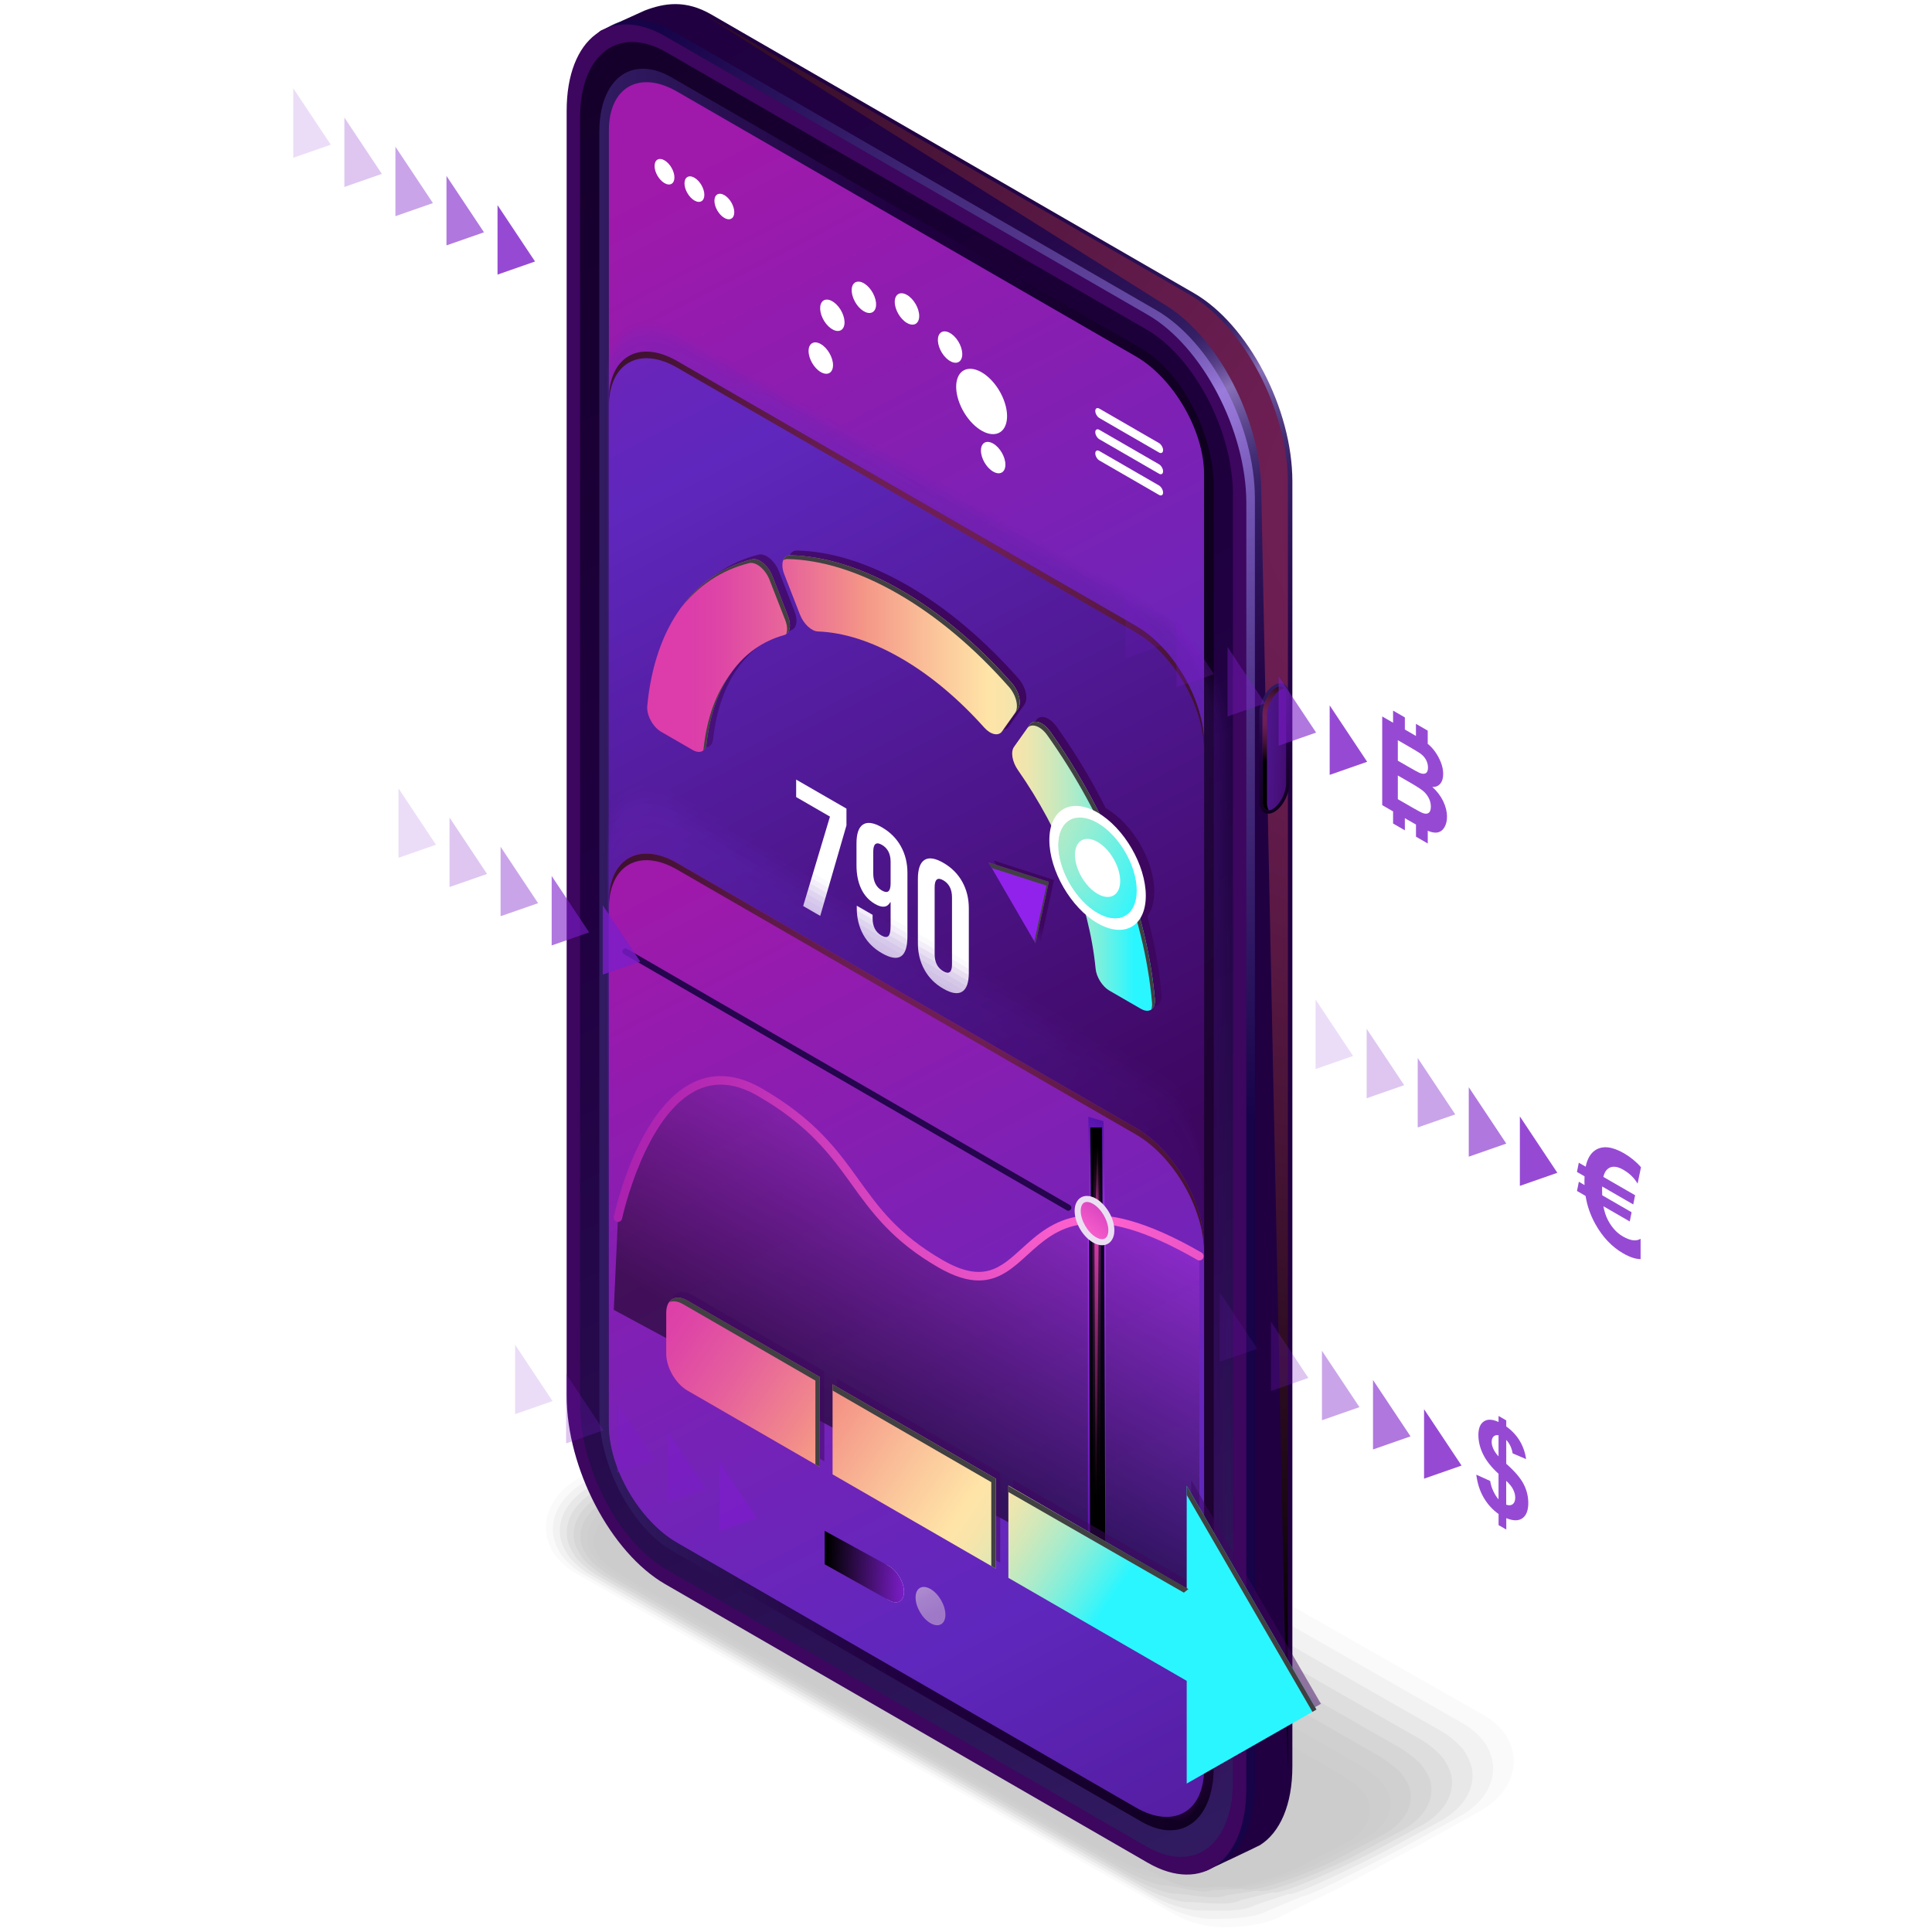 <?xml version="1.0" encoding="utf-8"?>
<!-- Generator: Adobe Illustrator 24.2.3, SVG Export Plug-In . SVG Version: 6.00 Build 0)  -->
<svg version="1.1" id="Layer_1" xmlns="http://www.w3.org/2000/svg" xmlns:xlink="http://www.w3.org/1999/xlink" x="0px" y="0px"
	 viewBox="0 0 512 512" style="enable-background:new 0 0 512 512;" xml:space="preserve">
<style type="text/css">
	.st0{opacity:0.2;}
	.st1{opacity:0;}
	.st2{opacity:0.091;}
	.st3{opacity:0.182;}
	.st4{opacity:0.273;}
	.st5{opacity:0.364;}
	.st6{opacity:0.455;}
	.st7{opacity:0.545;}
	.st8{opacity:0.636;}
	.st9{opacity:0.727;}
	.st10{opacity:0.818;}
	.st11{opacity:0.909;}
	.st12{fill:url(#SVGID_1_);}
	.st13{fill:url(#SVGID_2_);}
	.st14{opacity:0.6;fill:url(#SVGID_3_);}
	.st15{fill:url(#SVGID_4_);}
	.st16{fill:url(#SVGID_5_);}
	.st17{fill:url(#SVGID_6_);}
	.st18{fill:url(#SVGID_7_);}
	.st19{fill:url(#SVGID_8_);}
	.st20{fill:url(#SVGID_9_);}
	.st21{fill:url(#SVGID_10_);}
	.st22{opacity:0.3;}
	.st23{opacity:0;fill:url(#SVGID_11_);}
	.st24{opacity:0.091;fill:url(#SVGID_12_);}
	.st25{opacity:0.182;fill:url(#SVGID_13_);}
	.st26{opacity:0.273;fill:url(#SVGID_14_);}
	.st27{opacity:0.364;fill:url(#SVGID_15_);}
	.st28{opacity:0.455;fill:url(#SVGID_16_);}
	.st29{opacity:0.545;fill:url(#SVGID_17_);}
	.st30{opacity:0.636;fill:url(#SVGID_18_);}
	.st31{opacity:0.727;fill:url(#SVGID_19_);}
	.st32{opacity:0.818;fill:url(#SVGID_20_);}
	.st33{opacity:0.909;fill:url(#SVGID_21_);}
	.st34{fill:url(#SVGID_22_);}
	.st35{fill:url(#SVGID_23_);}
	.st36{fill:url(#SVGID_24_);}
	.st37{fill:#FFFFFF;}
	.st38{fill:url(#SVGID_25_);}
	.st39{fill:url(#SVGID_26_);}
	.st40{fill:url(#SVGID_27_);}
	.st41{fill:url(#SVGID_28_);}
	.st42{fill:url(#SVGID_29_);}
	.st43{fill:#414042;}
	.st44{fill:url(#SVGID_30_);}
	.st45{fill:url(#SVGID_31_);}
	.st46{fill:url(#SVGID_32_);}
	.st47{fill:#9122EB;}
	.st48{opacity:0;fill:url(#SVGID_33_);}
	.st49{opacity:0.091;fill:url(#SVGID_34_);}
	.st50{opacity:0.182;fill:url(#SVGID_35_);}
	.st51{opacity:0.273;fill:url(#SVGID_36_);}
	.st52{opacity:0.364;fill:url(#SVGID_37_);}
	.st53{opacity:0.455;fill:url(#SVGID_38_);}
	.st54{opacity:0.545;fill:url(#SVGID_39_);}
	.st55{opacity:0.636;fill:url(#SVGID_40_);}
	.st56{opacity:0.727;fill:url(#SVGID_41_);}
	.st57{opacity:0.818;fill:url(#SVGID_42_);}
	.st58{opacity:0.909;fill:url(#SVGID_43_);}
	.st59{fill:url(#SVGID_44_);}
	.st60{fill:url(#SVGID_45_);}
	.st61{fill:url(#SVGID_46_);}
	.st62{opacity:0.5;fill:url(#SVGID_47_);}
	.st63{fill:#25054D;}
	.st64{fill:url(#SVGID_48_);}
	.st65{filter:url(#Adobe_OpacityMaskFilter);}
	.st66{filter:url(#Adobe_OpacityMaskFilter_1_);}
	.st67{mask:url(#SVGID_49_);fill:url(#SVGID_50_);}
	.st68{fill:url(#SVGID_51_);}
	.st69{fill:url(#SVGID_52_);}
	.st70{fill:url(#SVGID_53_);}
	.st71{fill:url(#SVGID_54_);}
	.st72{filter:url(#Adobe_OpacityMaskFilter_2_);}
	.st73{filter:url(#Adobe_OpacityMaskFilter_3_);}
	.st74{mask:url(#SVGID_55_);fill:url(#SVGID_56_);}
	.st75{fill:url(#SVGID_57_);}
	.st76{fill:url(#SVGID_58_);}
	.st77{fill:url(#SVGID_59_);}
	.st78{fill:url(#SVGID_60_);}
	.st79{fill:url(#SVGID_61_);}
	.st80{fill:#EBDEF3;}
	.st81{fill:url(#SVGID_62_);}
	.st82{fill:url(#SVGID_63_);}
	.st83{fill:url(#SVGID_64_);}
	.st84{opacity:0.5;fill:url(#SVGID_65_);}
	.st85{fill:url(#SVGID_66_);}
	.st86{opacity:0.8;fill:#7C1DC9;}
	.st87{opacity:0.6;fill:#7C1DC9;}
	.st88{opacity:0.4;fill:#7C1DC9;}
	.st89{opacity:0.25;fill:#7C1DC9;}
	.st90{opacity:0.15;fill:#7C1DC9;}
	.st91{opacity:0.8;}
	.st92{fill:#7C1DC9;}
</style>
<g>
	<g class="st0">
		<path class="st1" d="M327.5,513c-5.13,0-9.79-1.12-13.46-3.25l-81.76-46.53l-81.76-46.53c-4.91-2.83-7.72-7.32-7.72-12.31
			c0-5.46,3.39-10.56,9.3-13.97l53.5-30.1c4.64-2.68,10.45-4.16,16.35-4.16c5.13,0,9.79,1.12,13.46,3.25l81.76,46.53l81.76,46.53
			c4.91,2.83,7.72,7.32,7.72,12.3c0,5.46-3.39,10.56-9.3,13.97l-53.5,30.1C339.21,511.52,333.4,513,327.5,513z"/>
		<path class="st2" d="M153.55,391.58l14.51-8.09c0.59-0.34,27.82-15.19,28.33-14.9l9.36-4.58c4.22-2.44,10.42-3.25,15.79-3.25
			c4.66,0,9.65,1.46,13,3.39l65.46,37.29l13.96,7.95l79.42,45.24c2.56,1.48,4.94,3.76,6.17,6.01c0.97,1.78,1.56,3.7,1.62,5.72
			c0.16,5.25-3.07,10.23-8.88,13.59l-14.51,8.09c-0.59,0.34-27.82,15.19-28.33,14.9l-9.36,4.58c-4.22,2.44-10.42,3.25-15.79,3.25
			c-4.66,0-9.65-1.46-13-3.39l-65.46-37.29l-13.96-7.95l-79.42-45.24c-2.56-1.48-4.94-3.76-6.17-6.01c-0.97-1.78-1.56-3.7-1.62-5.72
			C144.51,399.91,147.74,394.94,153.55,391.58z"/>
		<path class="st3" d="M155,392.73l14.12-7.8c1.18-0.68,26.67-14.09,27.69-13.5l9.08-3.75c3.8-2.19,10.39-2.33,15.22-2.33
			c4.2,0,9.52,1.79,12.53,3.53l63.54,36.23l13.55,7.73l77.09,43.95c2.31,1.33,4.94,3.72,6.09,5.72c0.98,1.71,1.65,3.51,1.77,5.44
			c0.31,5.04-2.75,9.9-8.46,13.2l-14.12,7.8c-1.18,0.68-26.67,14.09-27.69,13.5l-9.08,3.75c-3.8,2.19-10.39,2.33-15.22,2.33
			c-4.2,0-9.52-1.79-12.53-3.53l-63.54-36.23l-13.55-7.73l-77.09-43.95c-2.31-1.33-4.94-3.72-6.09-5.72
			c-0.98-1.71-1.65-3.51-1.77-5.44C146.23,400.89,149.28,396.03,155,392.73z"/>
		<path class="st4" d="M156.45,393.88l13.73-7.51c1.77-1.02,25.52-12.99,27.06-12.1l8.8-2.91c3.38-1.95,10.37-1.42,14.66-1.42
			c3.73,0,9.39,2.13,12.06,3.67l61.61,35.17l13.14,7.5l74.76,42.67c2.05,1.18,4.94,3.67,6,5.42c0.99,1.64,1.74,3.32,1.92,5.16
			c0.47,4.83-2.42,9.58-8.04,12.82l-13.73,7.51c-1.77,1.02-25.52,12.99-27.06,12.1l-8.8,2.91c-3.38,1.95-10.37,1.42-14.66,1.42
			c-3.73,0-9.39-2.13-12.06-3.67l-61.61-35.17l-13.14-7.5l-74.76-42.67c-2.05-1.18-4.94-3.67-6-5.43c-0.99-1.64-1.74-3.32-1.92-5.16
			C147.94,401.87,150.83,397.12,156.45,393.88z"/>
		<path class="st5" d="M157.9,395.03l13.34-7.22c2.36-1.36,24.37-11.88,26.42-10.7l8.52-2.07c2.95-1.71,10.34-0.51,14.1-0.51
			c3.26,0,9.26,2.46,11.6,3.81l59.69,34.11l12.73,7.27l72.42,41.38c1.79,1.04,4.96,3.62,5.92,5.13c1.01,1.58,1.83,3.14,2.06,4.88
			c0.62,4.62-2.1,9.25-7.62,12.44l-13.34,7.22c-2.36,1.36-24.37,11.88-26.42,10.7l-8.52,2.07c-2.95,1.71-10.34,0.51-14.1,0.51
			c-3.26,0-9.26-2.46-11.6-3.81l-59.69-34.11l-12.73-7.27l-72.42-41.38c-1.79-1.04-4.96-3.62-5.92-5.13
			c-1.01-1.58-1.83-3.14-2.06-4.88C149.66,402.85,152.38,398.22,157.9,395.03z"/>
		<path class="st6" d="M159.35,396.19l12.95-6.93c2.96-1.71,23.22-10.78,25.78-9.3l8.24-1.23c2.53-1.46,10.31,0.4,13.53,0.4
			c2.8,0,9.12,2.8,11.13,3.96l57.77,33.05l12.32,7.05l70.09,40.1c1.54,0.89,4.98,3.57,5.84,4.84c1.02,1.51,1.92,2.95,2.21,4.6
			c0.78,4.41-1.78,8.93-7.2,12.06l-12.95,6.93c-2.95,1.71-23.22,10.78-25.78,9.3l-8.24,1.23c-2.53,1.46-10.31-0.4-13.53-0.4
			c-2.8,0-9.12-2.8-11.13-3.96l-57.77-33.05l-12.32-7.05l-70.09-40.1c-1.54-0.89-4.98-3.57-5.84-4.84c-1.02-1.51-1.92-2.95-2.21-4.6
			C151.37,403.83,153.93,399.31,159.35,396.19z"/>
		<path class="st7" d="M160.79,397.34l12.55-6.64c3.55-2.05,22.08-9.68,25.15-7.9l7.96-0.39c2.11-1.22,10.29,1.31,12.97,1.31
			c2.33,0,8.99,3.13,10.66,4.1l55.85,31.99l11.91,6.82l67.75,38.81c1.28,0.74,5.02,3.5,5.76,4.55c1.04,1.46,2.01,2.77,2.36,4.32
			c0.94,4.2-1.46,8.6-6.78,11.68l-12.55,6.64c-3.55,2.05-22.08,9.68-25.15,7.9l-7.97,0.39c-2.11,1.22-10.29-1.31-12.97-1.31
			c-2.33,0-8.99-3.13-10.66-4.1l-55.85-31.99l-11.91-6.82l-67.75-38.81c-1.28-0.74-5.02-3.51-5.76-4.55
			c-1.04-1.46-2.01-2.77-2.36-4.32C153.07,404.81,155.47,400.41,160.79,397.34z"/>
		<path class="st8" d="M162.24,398.49l12.16-6.35c4.14-2.39,20.93-8.57,24.51-6.51l7.69,0.44c1.69-0.97,10.26,2.22,12.41,2.22
			c1.87,0,8.86,3.47,10.2,4.24l53.92,30.93l11.5,6.59l65.42,37.52c1.03,0.59,5.06,3.44,5.68,4.26c1.06,1.4,2.1,2.58,2.51,4.04
			c1.11,3.99-1.13,8.28-6.36,11.29l-12.16,6.35c-4.14,2.39-20.93,8.57-24.51,6.51l-7.69-0.44c-1.69,0.97-10.26-2.22-12.41-2.22
			c-1.87,0-8.86-3.47-10.2-4.24l-53.92-30.93l-11.5-6.59l-65.42-37.52c-1.03-0.59-5.06-3.44-5.68-4.26c-1.06-1.4-2.1-2.58-2.51-4.04
			C154.78,405.79,157.02,401.5,162.24,398.49z"/>
		<path class="st9" d="M163.69,399.64l11.77-6.06c4.73-2.73,19.78-7.47,23.87-5.11l7.41,1.28c1.27-0.73,10.23,3.13,11.84,3.13
			c1.4,0,8.73,3.8,9.73,4.38l52,29.87l11.09,6.37l63.09,36.24c0.77,0.44,5.24,3.28,5.59,3.96c1.32,1.11,2.19,2.4,2.65,3.76
			c1.27,3.77-0.81,7.95-5.94,10.91l-11.77,6.06c-4.73,2.73-19.78,7.47-23.87,5.11l-7.41-1.28c-1.27,0.73-10.23-3.13-11.84-3.13
			c-1.4,0-8.73-3.8-9.73-4.38l-52-29.87l-11.08-6.37L166,418.27c-0.77-0.44-5.24-3.28-5.59-3.96c-1.32-1.11-2.19-2.4-2.65-3.76
			C156.48,406.78,158.57,402.6,163.69,399.64z"/>
		<path class="st10" d="M165.14,400.79l11.38-5.76c5.32-3.07,18.63-6.37,23.24-3.71l7.13,2.12c0.84-0.49,10.21,4.04,11.28,4.04
			c0.93,0,8.59,4.14,9.26,4.52l50.08,28.81l10.67,6.14l60.75,34.95c0.51,0.3,5.28,3.22,5.51,3.67c1.36,1.02,2.29,2.21,2.8,3.48
			c1.44,3.56-0.49,7.63-5.51,10.53l-11.38,5.76c-5.32,3.07-18.63,6.37-23.24,3.71l-7.13-2.12c-0.84,0.49-10.21-4.04-11.28-4.04
			c-0.93,0-8.59-4.14-9.26-4.52l-50.08-28.81l-10.67-6.14l-60.75-34.95c-0.51-0.3-5.28-3.22-5.51-3.67
			c-1.36-1.02-2.29-2.21-2.8-3.48C158.18,407.76,160.12,403.69,165.14,400.79z"/>
		<path class="st11" d="M166.59,401.94l10.99-5.47c5.91-3.41,17.48-5.26,22.6-2.31l6.85,2.96c0.42-0.24,10.18,4.95,10.72,4.95
			c0.47,0,8.46,4.47,8.79,4.67l48.15,27.75l10.26,5.91l58.42,33.67c0.26,0.15,5.31,3.15,5.43,3.38c1.4,0.93,2.38,2.02,2.95,3.2
			c1.61,3.35-0.17,7.3-5.09,10.15l-10.99,5.47c-5.91,3.41-17.48,5.26-22.6,2.31l-6.85-2.96c-0.42,0.24-10.18-4.95-10.72-4.95
			c-0.47,0-8.46-4.47-8.79-4.67l-48.15-27.75l-10.26-5.91l-58.42-33.67c-0.26-0.15-5.31-3.15-5.43-3.38
			c-1.4-0.93-2.38-2.02-2.95-3.2C159.88,408.74,161.66,404.79,166.59,401.94z"/>
		<path d="M309.03,498.09l-71.29-41.16l-71.29-41.16c-5.63-3.25-4.92-8.93,1.58-12.68l10.6-5.18c6.5-3.75,16.34-4.16,21.97-0.91
			l71.29,41.16l71.29,41.16c5.63,3.25,4.92,8.93-1.58,12.68l-10.6,5.18C324.5,500.93,314.66,501.34,309.03,498.09z"/>
	</g>
	<g>
		<linearGradient id="SVGID_1_" gradientUnits="userSpaceOnUse" x1="120.15" y1="16.732" x2="287.193" y2="306.06">
			<stop  offset="0.056" style="stop-color:#200041"/>
			<stop  offset="0.258" style="stop-color:#210243"/>
			<stop  offset="0.357" style="stop-color:#25084B"/>
			<stop  offset="0.434" style="stop-color:#2C1358"/>
			<stop  offset="0.47" style="stop-color:#311B61"/>
			<stop  offset="0.482" style="stop-color:#351F65"/>
			<stop  offset="0.495" style="stop-color:#422C73"/>
			<stop  offset="0.509" style="stop-color:#584188"/>
			<stop  offset="0.523" style="stop-color:#765FA7"/>
			<stop  offset="0.53" style="stop-color:#8770B8"/>
			<stop  offset="0.537" style="stop-color:#7E67AE"/>
			<stop  offset="0.562" style="stop-color:#5C468D"/>
			<stop  offset="0.586" style="stop-color:#442E75"/>
			<stop  offset="0.608" style="stop-color:#362066"/>
			<stop  offset="0.626" style="stop-color:#311B61"/>
			<stop  offset="0.672" style="stop-color:#2A1155"/>
			<stop  offset="0.749" style="stop-color:#230446"/>
			<stop  offset="0.813" style="stop-color:#200041"/>
			<stop  offset="1" style="stop-color:#200041"/>
		</linearGradient>
		<path class="st12" d="M316.37,487.88l-127.88-73.83c-14.43-8.33-26.12-30.67-26.12-49.91V23.58c0-9.78-8.04-11.94-3.17-15.46
			c0.19-0.13,11.42-5.24,11.63-5.32c5.24-2.01,10.85-2.9,17.66,1.03l127.88,73.83c14.43,8.33,26.12,30.67,26.12,49.91v340.56
			c0,10.22-3.3,17.5-8.56,20.84c-0.31,0.2-13.84,6.63-14.19,6.75C315.08,497.27,322.68,491.52,316.37,487.88z"/>
		<radialGradient id="SVGID_2_" cx="379.738" cy="134.28" r="313.474" gradientUnits="userSpaceOnUse">
			<stop  offset="0" style="stop-color:#711F56"/>
			<stop  offset="0.161" style="stop-color:#6C1E52"/>
			<stop  offset="0.363" style="stop-color:#5C1946"/>
			<stop  offset="0.585" style="stop-color:#431233"/>
			<stop  offset="0.821" style="stop-color:#200918"/>
			<stop  offset="1" style="stop-color:#000000"/>
		</radialGradient>
		<path class="st13" d="M315.2,78.06L187.31,4.22c-6.81-3.93,120.81,76.19,120.81,76.19c14.43,8.33,26.12,30.67,26.12,49.91
			c0,0,7.07,348.43,7.07,338.21V127.96C341.32,108.73,329.62,86.38,315.2,78.06z"/>
		<radialGradient id="SVGID_3_" cx="327.295" cy="111.884" r="184.68" gradientUnits="userSpaceOnUse">
			<stop  offset="0" style="stop-color:#AF8AFC"/>
			<stop  offset="1" style="stop-color:#10054D"/>
		</radialGradient>
		<path class="st14" d="M306.44,492.42l-127.88-73.83c-14.43-8.33-26.12-30.67-26.12-49.91V28.12c0-19.23,11.69-28.07,26.12-19.75
			l127.88,73.83c14.43,8.33,26.12,30.67,26.12,49.91v340.56C332.56,491.91,320.87,500.75,306.44,492.42z"/>
		<linearGradient id="SVGID_4_" gradientUnits="userSpaceOnUse" x1="342.188" y1="283.545" x2="-168.355" y2="123.723">
			<stop  offset="0.187" style="stop-color:#3D065F"/>
			<stop  offset="0.934" style="stop-color:#3D065F"/>
		</linearGradient>
		<path class="st15" d="M304.17,493.65l-127.88-73.83c-14.43-8.33-26.12-30.67-26.12-49.91V29.35c0-19.23,11.69-28.07,26.12-19.75
			l127.88,73.83c14.43,8.33,26.12,30.67,26.12,49.91V473.9C330.28,493.14,318.59,501.98,304.17,493.65z"/>
		<linearGradient id="SVGID_5_" gradientUnits="userSpaceOnUse" x1="348.842" y1="481.135" x2="89.575" y2="-66.7">
			<stop  offset="0" style="stop-color:#311B61"/>
			<stop  offset="0.203" style="stop-color:#290F52"/>
			<stop  offset="0.495" style="stop-color:#200041"/>
			<stop  offset="1" style="stop-color:#0F001F"/>
		</linearGradient>
		<path class="st16" d="M153.73,372.18V31.19c0-16.86,10.25-24.61,22.9-17.31l127.2,73.44c12.65,7.3,22.9,26.89,22.9,43.75v340.98
			c0,16.86-10.25,24.61-22.9,17.31l-127.2-73.44C163.98,408.63,153.73,389.04,153.73,372.18z"/>
		<linearGradient id="SVGID_6_" gradientUnits="userSpaceOnUse" x1="158.815" y1="251.626" x2="321.635" y2="251.626">
			<stop  offset="0" style="stop-color:#311B61"/>
			<stop  offset="0.203" style="stop-color:#290F52"/>
			<stop  offset="0.495" style="stop-color:#200041"/>
			<stop  offset="1" style="stop-color:#0F001F"/>
		</linearGradient>
		<path class="st17" d="M158.82,374.25V35c0-14.11,8.58-20.6,19.17-14.49l124.49,71.87c10.58,6.11,19.17,22.51,19.17,36.62v339.26
			c0,14.11-8.58,20.6-19.17,14.49l-124.49-71.87C167.4,404.76,158.82,388.37,158.82,374.25z"/>
		<linearGradient id="SVGID_7_" gradientUnits="userSpaceOnUse" x1="140.415" y1="61.306" x2="388.14" y2="533.672">
			<stop  offset="0.01" style="stop-color:#9F19AB"/>
			<stop  offset="0.429" style="stop-color:#5F27BD"/>
			<stop  offset="0.904" style="stop-color:#3D065F"/>
		</linearGradient>
		<path class="st18" d="M179.42,24.26c-9.98-5.76-18.06-1.15-18.06,10.3v343.07c0,11.45,8.09,25.4,18.06,31.16l121.61,70.21
			c9.98,5.76,18.06,1.15,18.06-10.3V125.62c0-11.45-8.09-25.4-18.06-31.16L179.42,24.26z"/>
		
			<linearGradient id="SVGID_8_" gradientUnits="userSpaceOnUse" x1="-264.407" y1="10654.266" x2="-235.277" y2="10654.266" gradientTransform="matrix(-0.5 1.443 -0.866 0.5 9439.383 -4768.171)">
			<stop  offset="0" style="stop-color:#311B61"/>
			<stop  offset="0.203" style="stop-color:#290F52"/>
			<stop  offset="0.495" style="stop-color:#200041"/>
			<stop  offset="1" style="stop-color:#0F001F"/>
		</linearGradient>
		<path class="st19" d="M333.72,212.14v-22.99c0-2.94,1.79-6.36,3.99-7.63l0,0c2.2-1.27,3.99,0.08,3.99,3.02v22.99
			c0,2.94-1.79,6.36-3.99,7.63l0,0C335.5,216.43,333.72,215.08,333.72,212.14z"/>
		<linearGradient id="SVGID_9_" gradientUnits="userSpaceOnUse" x1="345.206" y1="198.662" x2="325.118" y2="197.798">
			<stop  offset="0" style="stop-color:#3D065F"/>
			<stop  offset="1" style="stop-color:#5F27BD"/>
		</linearGradient>
		<path class="st20" d="M336.13,214.77c-1.14,0-1.54-1.42-1.54-2.63v-22.99c0-2.62,1.63-5.77,3.56-6.88
			c0.41-0.24,0.81-0.36,1.15-0.36c1.14,0,1.54,1.42,1.54,2.63v22.99c0,2.61-1.63,5.76-3.56,6.88
			C336.87,214.65,336.47,214.77,336.13,214.77z"/>
		<radialGradient id="SVGID_10_" cx="335.106" cy="190.092" r="11.798" gradientUnits="userSpaceOnUse">
			<stop  offset="0" style="stop-color:#711F56"/>
			<stop  offset="0.161" style="stop-color:#6C1E52"/>
			<stop  offset="0.363" style="stop-color:#5C1946"/>
			<stop  offset="0.585" style="stop-color:#431233"/>
			<stop  offset="0.821" style="stop-color:#200918"/>
			<stop  offset="1" style="stop-color:#000000"/>
		</radialGradient>
		<path class="st21" d="M335.76,212.73v-22.99c0-2.62,1.63-5.77,3.56-6.88c0.36-0.21,0.71-0.31,1.02-0.34
			c-0.24-0.37-0.58-0.61-1.05-0.61c-0.34,0-0.74,0.13-1.15,0.36c-1.93,1.11-3.56,4.26-3.56,6.88v22.99c0,1.21,0.41,2.63,1.54,2.63
			c0.04,0,0.09-0.02,0.13-0.02C335.91,214.23,335.76,213.45,335.76,212.73z"/>
	</g>
	<g>
		<g class="st22">
			<linearGradient id="SVGID_11_" gradientUnits="userSpaceOnUse" x1="68.441" y1="-51.678" x2="288.86" y2="368.621">
				<stop  offset="0.01" style="stop-color:#9F19AB"/>
				<stop  offset="0.429" style="stop-color:#5F27BD"/>
				<stop  offset="0.904" style="stop-color:#3D065F"/>
			</linearGradient>
			<path class="st23" d="M179.72,86.81c-10.51-6.07-19.02-1.21-19.02,10.84v273.99c0,12.05,8.52,26.74,19.02,32.81l128.06,73.93
				c10.51,6.07,19.02,1.21,19.02-10.84V193.55c0-12.05-8.52-26.74-19.02-32.81L179.72,86.81z"/>
			<linearGradient id="SVGID_12_" gradientUnits="userSpaceOnUse" x1="69.003" y1="-50.106" x2="288.347" y2="368.142">
				<stop  offset="0.01" style="stop-color:#9F19AB"/>
				<stop  offset="0.429" style="stop-color:#5F27BD"/>
				<stop  offset="0.904" style="stop-color:#3D065F"/>
			</linearGradient>
			<path class="st24" d="M179.74,87.7c-10.45-6.04-18.93-1.2-18.93,10.79v272.66c0,12,8.47,26.61,18.93,32.65l127.43,73.57
				c10.45,6.04,18.93,1.2,18.93-10.79V193.93c0-12-8.47-26.61-18.93-32.65L179.74,87.7z"/>
			<linearGradient id="SVGID_13_" gradientUnits="userSpaceOnUse" x1="69.565" y1="-48.534" x2="287.834" y2="367.664">
				<stop  offset="0.01" style="stop-color:#9F19AB"/>
				<stop  offset="0.429" style="stop-color:#5F27BD"/>
				<stop  offset="0.904" style="stop-color:#3D065F"/>
			</linearGradient>
			<path class="st25" d="M179.76,88.6c-10.4-6.01-18.84-1.2-18.84,10.74v271.32c0,11.94,8.43,26.48,18.84,32.49l126.81,73.21
				c10.4,6.01,18.84,1.2,18.84-10.74V194.3c0-11.94-8.43-26.48-18.84-32.49L179.76,88.6z"/>
			<linearGradient id="SVGID_14_" gradientUnits="userSpaceOnUse" x1="70.128" y1="-46.962" x2="287.322" y2="367.186">
				<stop  offset="0.01" style="stop-color:#9F19AB"/>
				<stop  offset="0.429" style="stop-color:#5F27BD"/>
				<stop  offset="0.904" style="stop-color:#3D065F"/>
			</linearGradient>
			<path class="st26" d="M179.78,89.5c-10.35-5.98-18.74-1.19-18.74,10.69v269.98c0,11.88,8.39,26.35,18.74,32.33l126.18,72.85
				c10.35,5.98,18.74,1.19,18.74-10.69V194.68c0-11.88-8.39-26.35-18.74-32.33L179.78,89.5z"/>
			<linearGradient id="SVGID_15_" gradientUnits="userSpaceOnUse" x1="70.69" y1="-45.39" x2="286.809" y2="366.708">
				<stop  offset="0.01" style="stop-color:#9F19AB"/>
				<stop  offset="0.429" style="stop-color:#5F27BD"/>
				<stop  offset="0.904" style="stop-color:#3D065F"/>
			</linearGradient>
			<path class="st27" d="M179.8,90.39c-10.3-5.95-18.65-1.19-18.65,10.63v268.65c0,11.82,8.35,26.22,18.65,32.17l125.56,72.49
				c10.3,5.95,18.65,1.19,18.65-10.63V195.05c0-11.82-8.35-26.22-18.65-32.17L179.8,90.39z"/>
			<linearGradient id="SVGID_16_" gradientUnits="userSpaceOnUse" x1="71.252" y1="-43.819" x2="286.296" y2="366.23">
				<stop  offset="0.01" style="stop-color:#9F19AB"/>
				<stop  offset="0.429" style="stop-color:#5F27BD"/>
				<stop  offset="0.904" style="stop-color:#3D065F"/>
			</linearGradient>
			<path class="st28" d="M179.82,91.29c-10.25-5.92-18.56-1.18-18.56,10.58v267.31c0,11.76,8.31,26.09,18.56,32.01l124.94,72.13
				c10.25,5.92,18.56,1.18,18.56-10.58V195.43c0-11.76-8.31-26.09-18.56-32.01L179.82,91.29z"/>
			<linearGradient id="SVGID_17_" gradientUnits="userSpaceOnUse" x1="71.814" y1="-42.247" x2="285.783" y2="365.751">
				<stop  offset="0.01" style="stop-color:#9F19AB"/>
				<stop  offset="0.429" style="stop-color:#5F27BD"/>
				<stop  offset="0.904" style="stop-color:#3D065F"/>
			</linearGradient>
			<path class="st29" d="M179.84,92.19c-10.2-5.89-18.46-1.17-18.46,10.53v265.98c0,11.7,8.27,25.96,18.46,31.85l124.31,71.77
				c10.2,5.89,18.46,1.17,18.46-10.53V195.81c0-11.7-8.27-25.96-18.46-31.85L179.84,92.19z"/>
			<linearGradient id="SVGID_18_" gradientUnits="userSpaceOnUse" x1="72.377" y1="-40.675" x2="285.27" y2="365.273">
				<stop  offset="0.01" style="stop-color:#9F19AB"/>
				<stop  offset="0.429" style="stop-color:#5F27BD"/>
				<stop  offset="0.904" style="stop-color:#3D065F"/>
			</linearGradient>
			<path class="st30" d="M179.85,93.08c-10.15-5.86-18.37-1.17-18.37,10.47V368.2c0,11.64,8.23,25.83,18.37,31.69l123.69,71.41
				c10.15,5.86,18.37,1.17,18.37-10.47V196.18c0-11.64-8.23-25.83-18.37-31.69L179.85,93.08z"/>
			<linearGradient id="SVGID_19_" gradientUnits="userSpaceOnUse" x1="72.939" y1="-39.103" x2="284.757" y2="364.795">
				<stop  offset="0.01" style="stop-color:#9F19AB"/>
				<stop  offset="0.429" style="stop-color:#5F27BD"/>
				<stop  offset="0.904" style="stop-color:#3D065F"/>
			</linearGradient>
			<path class="st31" d="M179.87,93.98c-10.1-5.83-18.28-1.16-18.28,10.42v263.3c0,11.58,8.18,25.7,18.28,31.53l123.06,71.05
				c10.1,5.83,18.28,1.16,18.28-10.42v-263.3c0-11.58-8.18-25.7-18.28-31.53L179.87,93.98z"/>
			<linearGradient id="SVGID_20_" gradientUnits="userSpaceOnUse" x1="73.501" y1="-37.531" x2="284.245" y2="364.317">
				<stop  offset="0.01" style="stop-color:#9F19AB"/>
				<stop  offset="0.429" style="stop-color:#5F27BD"/>
				<stop  offset="0.904" style="stop-color:#3D065F"/>
			</linearGradient>
			<path class="st32" d="M179.89,94.88c-10.04-5.8-18.19-1.16-18.19,10.37v261.97c0,11.53,8.14,25.57,18.19,31.37l122.44,70.69
				c10.04,5.8,18.19,1.16,18.19-10.37V196.93c0-11.53-8.14-25.57-18.19-31.37L179.89,94.88z"/>
			<linearGradient id="SVGID_21_" gradientUnits="userSpaceOnUse" x1="74.064" y1="-35.959" x2="283.732" y2="363.839">
				<stop  offset="0.01" style="stop-color:#9F19AB"/>
				<stop  offset="0.429" style="stop-color:#5F27BD"/>
				<stop  offset="0.904" style="stop-color:#3D065F"/>
			</linearGradient>
			<path class="st33" d="M179.91,95.77c-9.99-5.77-18.09-1.15-18.09,10.32v260.63c0,11.47,8.1,25.44,18.09,31.21l121.81,70.33
				c9.99,5.77,18.09,1.15,18.09-10.32V197.31c0-11.47-8.1-25.44-18.09-31.21L179.91,95.77z"/>
			<linearGradient id="SVGID_22_" gradientUnits="userSpaceOnUse" x1="74.626" y1="-34.388" x2="283.219" y2="363.36">
				<stop  offset="0.01" style="stop-color:#9F19AB"/>
				<stop  offset="0.429" style="stop-color:#5F27BD"/>
				<stop  offset="0.904" style="stop-color:#3D065F"/>
			</linearGradient>
			<path class="st34" d="M179.93,96.67c-9.94-5.74-18-1.14-18,10.26v259.29c0,11.41,8.06,25.31,18,31.05l121.19,69.97
				c9.94,5.74,18,1.14,18-10.26V197.68c0-11.41-8.06-25.31-18-31.05L179.93,96.67z"/>
		</g>
		<linearGradient id="SVGID_23_" gradientUnits="userSpaceOnUse" x1="73.752" y1="-35.845" x2="283.065" y2="363.275">
			<stop  offset="0.01" style="stop-color:#9F19AB"/>
			<stop  offset="0.429" style="stop-color:#5F27BD"/>
			<stop  offset="0.904" style="stop-color:#3D065F"/>
		</linearGradient>
		<path class="st35" d="M179.42,95.66c-9.98-5.76-18.06-1.15-18.06,10.3v260.19c0,11.45,8.09,25.4,18.06,31.16l121.61,70.21
			c9.98,5.76,18.06,1.15,18.06-10.3V197.03c0-11.45-8.09-25.4-18.06-31.16L179.42,95.66z"/>
		<radialGradient id="SVGID_24_" cx="240.225" cy="145.978" r="146.422" gradientUnits="userSpaceOnUse">
			<stop  offset="0" style="stop-color:#711F56"/>
			<stop  offset="0.161" style="stop-color:#6C1E52"/>
			<stop  offset="0.363" style="stop-color:#5C1946"/>
			<stop  offset="0.585" style="stop-color:#431233"/>
			<stop  offset="0.821" style="stop-color:#200918"/>
			<stop  offset="1" style="stop-color:#000000"/>
		</radialGradient>
		<path class="st36" d="M301.03,165.87L179.42,95.66c-9.98-5.76-18.06-1.15-18.06,10.3v1.75c0-11.45,8.09-16.06,18.06-10.3
			l121.61,70.21c9.98,5.76,18.06,19.71,18.06,31.16v-1.75C319.09,185.58,311,171.63,301.03,165.87z"/>
		<path class="st37" d="M291.35,110.79l15.79,9.12c0.6,0.35,1.09,0.07,1.09-0.62c0-0.69-0.49-1.53-1.09-1.88l-15.79-9.12
			c-0.6-0.35-1.09-0.07-1.09,0.62C290.26,109.6,290.75,110.44,291.35,110.79z M307.14,123.03l-15.79-9.12
			c-0.6-0.35-1.09-0.07-1.09,0.62c0,0.69,0.49,1.53,1.09,1.88l15.79,9.12c0.6,0.35,1.09,0.07,1.09-0.62
			C308.23,124.22,307.74,123.37,307.14,123.03z M307.14,128.65l-15.79-9.12c-0.6-0.35-1.09-0.07-1.09,0.62
			c0,0.69,0.49,1.53,1.09,1.88l15.79,9.12c0.6,0.35,1.09,0.07,1.09-0.62C308.23,129.84,307.74,129,307.14,128.65z"/>
		<g>
			<path class="st37" d="M194.59,56.25c0,1.67-1.18,2.34-2.63,1.5c-1.45-0.84-2.63-2.87-2.63-4.54c0-1.67,1.18-2.34,2.63-1.5
				C193.42,52.55,194.59,54.58,194.59,56.25z"/>
			<path class="st37" d="M186.66,51.64c0,1.67-1.18,2.34-2.63,1.5c-1.45-0.84-2.63-2.87-2.63-4.54c0-1.67,1.18-2.34,2.63-1.5
				C185.49,47.94,186.66,49.97,186.66,51.64z"/>
			<path class="st37" d="M178.73,47.03c0,1.67-1.18,2.34-2.63,1.5c-1.45-0.84-2.63-2.87-2.63-4.54c0-1.67,1.18-2.34,2.63-1.5
				C177.55,43.33,178.73,45.36,178.73,47.03z"/>
		</g>
		<path class="st37" d="M240.36,78.16c-1.79-1.03-3.24-0.21-3.24,1.85c0,2.05,1.45,4.55,3.24,5.58c1.79,1.03,3.24,0.21,3.24-1.85
			C243.6,81.69,242.15,79.19,240.36,78.16z M217.52,91.18c-1.79-1.03-3.24-0.21-3.24,1.85c0,2.05,1.45,4.55,3.24,5.58
			c1.79,1.03,3.24,0.21,3.24-1.85C220.76,94.71,219.31,92.21,217.52,91.18z M263.2,117.55c-1.79-1.03-3.24-0.21-3.24,1.85
			s1.45,4.55,3.24,5.58c1.79,1.03,3.24,0.21,3.24-1.85C266.44,121.08,264.99,118.58,263.2,117.55z M263.51,115.04
			c3.23-0.27,4.33-4.37,2.47-9.14c-1.86-4.78-5.99-8.42-9.21-8.15c-3.23,0.27-4.33,4.37-2.47,9.14
			C256.16,111.67,260.29,115.32,263.51,115.04z M254.58,95.45c0.89-1.26,0.36-3.84-1.18-5.76c-1.55-1.92-3.53-2.45-4.42-1.19
			c-0.89,1.26-0.36,3.84,1.18,5.76C251.71,96.18,253.69,96.71,254.58,95.45z M227.32,74.64c-1.55,0.13-2.08,2.1-1.18,4.39
			c0.89,2.29,2.87,4.04,4.42,3.91c1.55-0.13,2.08-2.1,1.18-4.39C230.85,76.26,228.87,74.5,227.32,74.64z M217.78,80.08
			c-0.89,1.26-0.36,3.84,1.18,5.76c1.55,1.92,3.53,2.45,4.42,1.19c0.89-1.26,0.36-3.84-1.18-5.76
			C220.65,79.35,218.67,78.82,217.78,80.08z"/>
		<g>
			<linearGradient id="SVGID_25_" gradientUnits="userSpaceOnUse" x1="269.44" y1="240.77" x2="297.516" y2="226.67">
				<stop  offset="0.01" style="stop-color:#9F19AB"/>
				<stop  offset="0.429" style="stop-color:#5F27BD"/>
				<stop  offset="0.904" style="stop-color:#3D065F"/>
			</linearGradient>
			<path class="st38" d="M305.89,236.26c0,8.1-5.72,11.36-12.78,7.29c-7.06-4.08-12.78-13.95-12.78-22.05
				c0-8.1,5.72-11.36,12.78-7.29C300.17,218.29,305.89,228.16,305.89,236.26z"/>
			<linearGradient id="SVGID_26_" gradientUnits="userSpaceOnUse" x1="-135.662" y1="206.254" x2="287.72" y2="206.254">
				<stop  offset="0.01" style="stop-color:#9F19AB"/>
				<stop  offset="0.429" style="stop-color:#5F27BD"/>
				<stop  offset="0.904" style="stop-color:#3D065F"/>
			</linearGradient>
			<path class="st39" d="M206.42,151.4c-1.1-2.82-3.61-4.87-5.39-4.42c-15.24,3.81-25.72,17.46-27.76,38.86
				c-0.23,2.39,1.47,5.58,3.68,6.85l8.35,4.82c1.86,1.07,3.45,0.42,3.67-1.57c1.71-15.68,9.42-25.79,20.58-28.88
				c1.52-0.42,1.99-2.53,1.04-4.97L206.42,151.4z M269.87,179.77c-8.87-10.04-18.82-18.55-29.33-24.62
				c-10.51-6.07-20.46-9.04-29.33-9.25c-1.95-0.05-2.71,2.25-1.63,5.03l4.16,10.68c0.95,2.45,3.01,4.41,4.74,4.48
				c6.69,0.25,14.17,2.53,22.05,7.09c7.89,4.55,15.36,10.9,22.05,18.38c1.73,1.93,3.79,2.34,4.74,1l4.17-5.87
				C272.58,185.15,271.82,181.98,269.87,179.77z M280.03,192.59c-1.78-2.51-4.29-3.35-5.39-1.8l-4.17,5.88
				c-0.95,1.34-0.48,3.99,1.04,6.17c11.16,15.98,18.86,34.99,20.58,52.64c0.22,2.24,1.81,4.74,3.67,5.81l8.35,4.82
				c2.21,1.28,3.91,0.05,3.68-2.6C305.75,239.74,295.27,213.99,280.03,192.59z"/>
			<g>
				
					<linearGradient id="SVGID_27_" gradientUnits="userSpaceOnUse" x1="-438.928" y1="2256.377" x2="-301.483" y2="2256.377" gradientTransform="matrix(0.866 0.5 0 1.155 556.949 -2221.308)">
					<stop  offset="0.051" style="stop-color:#DC3DAA"/>
					<stop  offset="0.118" style="stop-color:#DE46A6"/>
					<stop  offset="0.227" style="stop-color:#E55E9D"/>
					<stop  offset="0.364" style="stop-color:#F0858D"/>
					<stop  offset="0.414" style="stop-color:#F49587"/>
					<stop  offset="0.557" style="stop-color:#FABF98"/>
					<stop  offset="0.697" style="stop-color:#FFE4A7"/>
					<stop  offset="0.73" style="stop-color:#FAE4A9"/>
					<stop  offset="0.772" style="stop-color:#EAE6B0"/>
					<stop  offset="0.818" style="stop-color:#D0E8BA"/>
					<stop  offset="0.868" style="stop-color:#ADEBC9"/>
					<stop  offset="0.92" style="stop-color:#7FEFDC"/>
					<stop  offset="0.974" style="stop-color:#47F4F3"/>
					<stop  offset="1" style="stop-color:#2AF6FF"/>
				</linearGradient>
				<path class="st40" d="M199.29,148.22c-15.24,3.81-25.72,17.46-27.76,38.86c-0.23,2.39,1.47,5.58,3.68,6.85l8.35,4.82
					c1.86,1.07,3.45,0.42,3.67-1.57c1.71-15.68,9.42-25.79,20.58-28.88c1.52-0.42,1.99-2.53,1.04-4.97l-4.17-10.69
					C203.58,149.83,201.07,147.78,199.29,148.22z"/>
				
					<linearGradient id="SVGID_28_" gradientUnits="userSpaceOnUse" x1="-435.875" y1="2228.661" x2="-299.277" y2="2228.661" gradientTransform="matrix(0.866 0.5 0 1.155 556.949 -2221.308)">
					<stop  offset="0.051" style="stop-color:#DC3DAA"/>
					<stop  offset="0.118" style="stop-color:#DE46A6"/>
					<stop  offset="0.227" style="stop-color:#E55E9D"/>
					<stop  offset="0.364" style="stop-color:#F0858D"/>
					<stop  offset="0.414" style="stop-color:#F49587"/>
					<stop  offset="0.557" style="stop-color:#FABF98"/>
					<stop  offset="0.697" style="stop-color:#FFE4A7"/>
					<stop  offset="0.73" style="stop-color:#FAE4A9"/>
					<stop  offset="0.772" style="stop-color:#EAE6B0"/>
					<stop  offset="0.818" style="stop-color:#D0E8BA"/>
					<stop  offset="0.868" style="stop-color:#ADEBC9"/>
					<stop  offset="0.92" style="stop-color:#7FEFDC"/>
					<stop  offset="0.974" style="stop-color:#47F4F3"/>
					<stop  offset="1" style="stop-color:#2AF6FF"/>
				</linearGradient>
				<path class="st41" d="M269.75,187.93c1.08-1.53,0.32-4.7-1.63-6.91c-8.87-10.04-18.82-18.55-29.33-24.62
					c-10.51-6.07-20.46-9.04-29.33-9.25c-1.95-0.05-2.71,2.25-1.63,5.03l4.16,10.68c0.95,2.45,3.01,4.41,4.74,4.48
					c6.69,0.25,14.17,2.53,22.05,7.09c7.89,4.55,15.36,10.9,22.05,18.38c1.73,1.93,3.79,2.34,4.74,1L269.75,187.93z"/>
				
					<linearGradient id="SVGID_29_" gradientUnits="userSpaceOnUse" x1="-433.671" y1="2256.375" x2="-296.227" y2="2256.375" gradientTransform="matrix(0.866 0.5 0 1.155 556.949 -2221.308)">
					<stop  offset="0.051" style="stop-color:#DC3DAA"/>
					<stop  offset="0.118" style="stop-color:#DE46A6"/>
					<stop  offset="0.227" style="stop-color:#E55E9D"/>
					<stop  offset="0.364" style="stop-color:#F0858D"/>
					<stop  offset="0.414" style="stop-color:#F49587"/>
					<stop  offset="0.557" style="stop-color:#FABF98"/>
					<stop  offset="0.697" style="stop-color:#FFE4A7"/>
					<stop  offset="0.73" style="stop-color:#FAE4A9"/>
					<stop  offset="0.772" style="stop-color:#EAE6B0"/>
					<stop  offset="0.818" style="stop-color:#D0E8BA"/>
					<stop  offset="0.868" style="stop-color:#ADEBC9"/>
					<stop  offset="0.92" style="stop-color:#7FEFDC"/>
					<stop  offset="0.974" style="stop-color:#47F4F3"/>
					<stop  offset="1" style="stop-color:#2AF6FF"/>
				</linearGradient>
				<path class="st42" d="M272.9,192.04l-4.17,5.88c-0.95,1.34-0.48,3.99,1.04,6.17c11.16,15.98,18.86,34.99,20.58,52.64
					c0.22,2.24,1.81,4.74,3.67,5.81l8.35,4.82c2.21,1.28,3.91,0.05,3.68-2.6c-2.04-23.76-12.52-49.51-27.76-70.92
					C276.5,191.33,274,190.49,272.9,192.04z"/>
			</g>
			<g>
				<path class="st43" d="M204.68,152.65c-1.1-2.82-3.61-4.87-5.39-4.42c-7.75,1.94-14.25,6.43-19.06,13.18
					c4.72-6.19,10.95-10.34,18.31-12.18c1.78-0.45,4.29,1.6,5.39,4.42l4.17,10.69c0.57,1.45,0.62,2.78,0.25,3.71
					c1.07-0.73,1.32-2.6,0.49-4.71L204.68,152.65z"/>
				<path class="st43" d="M278.29,193.84c-1.78-2.51-4.29-3.35-5.39-1.8l-0.61,0.86c1.16-1.33,3.53-0.48,5.25,1.94
					c15.24,21.4,25.72,47.15,27.76,70.92c0.06,0.71-0.02,1.31-0.21,1.79c0.69-0.47,1.08-1.44,0.96-2.79
					C304.01,240.99,293.52,215.24,278.29,193.84z"/>
				<path class="st43" d="M186.48,198.19c-0.03,0.28-0.1,0.53-0.18,0.76c0.49-0.34,0.84-0.92,0.93-1.75
					c0.84-7.68,3.12-14.01,6.54-18.85C189.94,183.29,187.38,189.96,186.48,198.19z"/>
				<path class="st43" d="M268.12,181.02c-8.87-10.04-18.82-18.55-29.33-24.62c-10.51-6.07-20.46-9.04-29.33-9.25
					c-0.92-0.02-1.57,0.5-1.89,1.33c0.32-0.22,0.69-0.34,1.14-0.33c8.87,0.21,18.82,3.18,29.33,9.25
					c10.51,6.07,20.46,14.58,29.33,24.62c1.95,2.21,2.71,5.38,1.63,6.91l-3.57,5.04c0.05-0.06,0.11-0.1,0.15-0.16l4.17-5.87
					C270.83,186.4,270.07,183.22,268.12,181.02z"/>
			</g>
			<path class="st37" d="M303.65,237.38c0,8.1-5.72,11.36-12.78,7.29c-7.06-4.08-12.78-13.95-12.78-22.05
				c0-8.1,5.72-11.36,12.78-7.29C297.92,219.41,303.65,229.28,303.65,237.38z"/>
			
				<linearGradient id="SVGID_30_" gradientUnits="userSpaceOnUse" x1="-461.44" y1="2187.235" x2="-295.401" y2="2261.231" gradientTransform="matrix(0.866 0.5 0 1.155 556.949 -2221.308)">
				<stop  offset="0.051" style="stop-color:#DC3DAA"/>
				<stop  offset="0.118" style="stop-color:#DE46A6"/>
				<stop  offset="0.227" style="stop-color:#E55E9D"/>
				<stop  offset="0.364" style="stop-color:#F0858D"/>
				<stop  offset="0.414" style="stop-color:#F49587"/>
				<stop  offset="0.557" style="stop-color:#FABF98"/>
				<stop  offset="0.697" style="stop-color:#FFE4A7"/>
				<stop  offset="0.73" style="stop-color:#FAE4A9"/>
				<stop  offset="0.772" style="stop-color:#EAE6B0"/>
				<stop  offset="0.818" style="stop-color:#D0E8BA"/>
				<stop  offset="0.868" style="stop-color:#ADEBC9"/>
				<stop  offset="0.92" style="stop-color:#7FEFDC"/>
				<stop  offset="0.974" style="stop-color:#47F4F3"/>
				<stop  offset="1" style="stop-color:#2AF6FF"/>
			</linearGradient>
			<path class="st44" d="M301.25,236c0,6.58-4.65,9.23-10.38,5.92c-5.74-3.31-10.38-11.33-10.38-17.91c0-6.58,4.65-9.23,10.38-5.92
				C296.6,221.4,301.25,229.42,301.25,236z"/>
			<linearGradient id="SVGID_31_" gradientUnits="userSpaceOnUse" x1="129.672" y1="158.796" x2="302.348" y2="235.749">
				<stop  offset="0.051" style="stop-color:#DC3DAA"/>
				<stop  offset="0.118" style="stop-color:#DE46A6"/>
				<stop  offset="0.227" style="stop-color:#E55E9D"/>
				<stop  offset="0.364" style="stop-color:#F0858D"/>
				<stop  offset="0.414" style="stop-color:#F49587"/>
				<stop  offset="0.557" style="stop-color:#FABF98"/>
				<stop  offset="0.697" style="stop-color:#FFE4A7"/>
				<stop  offset="0.73" style="stop-color:#FAE4A9"/>
				<stop  offset="0.772" style="stop-color:#EAE6B0"/>
				<stop  offset="0.818" style="stop-color:#D0E8BA"/>
				<stop  offset="0.868" style="stop-color:#ADEBC9"/>
				<stop  offset="0.92" style="stop-color:#7FEFDC"/>
				<stop  offset="0.974" style="stop-color:#47F4F3"/>
				<stop  offset="1" style="stop-color:#2AF6FF"/>
			</linearGradient>
			<path class="st45" d="M292.11,241.55c-5.74-3.31-10.38-11.33-10.38-17.91c0-3.55,1.36-5.94,3.5-6.88
				c-2.86,0.47-4.75,3.06-4.75,7.26c0,6.58,4.65,14.6,10.38,17.91c2.64,1.53,5.05,1.77,6.88,0.96
				C296.12,243.15,294.19,242.75,292.11,241.55z"/>
			<path class="st37" d="M296.86,233.46c0,3.8-2.68,5.33-5.99,3.42c-3.31-1.91-5.99-6.54-5.99-10.33s2.68-5.33,5.99-3.42
				C294.17,225.04,296.86,229.67,296.86,233.46z"/>
			<linearGradient id="SVGID_32_" gradientUnits="userSpaceOnUse" x1="252.66" y1="251.233" x2="272.625" y2="236.509">
				<stop  offset="0.01" style="stop-color:#9F19AB"/>
				<stop  offset="0.429" style="stop-color:#5F27BD"/>
				<stop  offset="0.904" style="stop-color:#3D065F"/>
			</linearGradient>
			<polygon class="st46" points="263.35,228.05 279.32,233.2 275.77,249.49 			"/>
			<polygon class="st47" points="261.97,228.55 277.95,233.7 274.4,249.98 			"/>
			<polygon class="st43" points="261.97,228.55 262.83,230.03 277.33,234.7 274.11,249.48 274.4,249.98 277.95,233.7 			"/>
		</g>
		<g>
			<path class="st37" d="M219.95,216.41l-8.96-5.18v-4.63l13.33,7.69v4.45l-6.95,23.98l-4.52-2.61L219.95,216.41z"/>
			<path class="st37" d="M228.75,247.65c-1.13-2.06-1.7-4.4-1.7-7.03v-0.6l4.2,2.42v0.93c0,2.13,0.77,3.64,2.3,4.53
				c0.83,0.48,1.45,0.55,1.86,0.19c0.4-0.35,0.61-1.27,0.61-2.76v-6.21l-0.08-0.05c-0.78,1.43-2.13,1.6-4.04,0.5
				c-1.62-0.93-2.84-2.27-3.67-4.02c-0.83-1.75-1.25-3.83-1.25-6.24v-5.79c0-2.6,0.58-4.27,1.74-5.02c1.16-0.75,2.83-0.5,5.01,0.76
				c2.18,1.26,3.85,2.93,5.01,5.02c1.16,2.09,1.74,4.43,1.74,7.03v16.77c0,5.62-2.26,7.13-6.78,4.52
				C231.53,251.36,229.88,249.71,228.75,247.65z M236.02,234.13v-5.75c0-2.1-0.77-3.59-2.3-4.48c-1.53-0.89-2.3-0.28-2.3,1.82v5.75
				c0,2.13,0.77,3.64,2.3,4.53C235.25,236.88,236.02,236.26,236.02,234.13z"/>
			<path class="st37" d="M244.99,257c-1.16-2.09-1.74-4.43-1.74-7.03v-17.05c0-2.59,0.58-4.27,1.74-5.02
				c1.16-0.75,2.83-0.5,5.01,0.76c2.18,1.26,3.85,2.93,5.01,5.02c1.16,2.09,1.74,4.43,1.74,7.03v17.05c0,2.59-0.58,4.27-1.74,5.02
				c-1.16,0.75-2.83,0.5-5.01-0.76C247.81,260.77,246.14,259.09,244.99,257z M252.29,255.52v-17.7c0-2.13-0.77-3.64-2.3-4.53
				c-1.53-0.89-2.3-0.26-2.3,1.87v17.7c0,2.13,0.77,3.64,2.3,4.53C251.53,258.28,252.29,257.65,252.29,255.52z"/>
		</g>
		<g class="st22">
			<linearGradient id="SVGID_33_" gradientUnits="userSpaceOnUse" x1="112.095" y1="96.362" x2="275.602" y2="408.14">
				<stop  offset="0.01" style="stop-color:#9F19AB"/>
				<stop  offset="0.429" style="stop-color:#5F27BD"/>
				<stop  offset="0.904" style="stop-color:#3D065F"/>
			</linearGradient>
			<path class="st48" d="M179.72,209.09c-10.51-6.07-19.02-1.21-19.02,10.84v154.35c0,12.05,8.52,26.74,19.02,32.81l128.06,73.93
				c10.51,6.07,10.74-3.42,10.74-15.47V311.21c0-12.05-0.23-22.12-10.74-28.18L179.72,209.09z"/>
			<linearGradient id="SVGID_34_" gradientUnits="userSpaceOnUse" x1="112.686" y1="98.566" x2="275.215" y2="408.479">
				<stop  offset="0.01" style="stop-color:#9F19AB"/>
				<stop  offset="0.429" style="stop-color:#5F27BD"/>
				<stop  offset="0.904" style="stop-color:#3D065F"/>
			</linearGradient>
			<path class="st49" d="M179.74,210.72c-10.45-6.04-18.93-1.2-18.93,10.79v153.01c0,12,8.47,26.61,18.93,32.65l127.43,73.57
				c10.45,6.04,11.4-3,11.4-15V312.74c0-12-0.95-22.41-11.4-28.44L179.74,210.72z"/>
			<linearGradient id="SVGID_35_" gradientUnits="userSpaceOnUse" x1="113.278" y1="100.764" x2="274.835" y2="408.823">
				<stop  offset="0.01" style="stop-color:#9F19AB"/>
				<stop  offset="0.429" style="stop-color:#5F27BD"/>
				<stop  offset="0.904" style="stop-color:#3D065F"/>
			</linearGradient>
			<path class="st50" d="M179.76,212.35c-10.4-6.01-18.84-1.2-18.84,10.74v151.68c0,11.94,8.43,26.48,18.84,32.49l126.81,73.21
				c10.4,6.01,12.06-2.59,12.06-14.53V314.26c0-11.94-1.66-22.7-12.06-28.7L179.76,212.35z"/>
			<linearGradient id="SVGID_36_" gradientUnits="userSpaceOnUse" x1="113.873" y1="102.956" x2="274.464" y2="409.172">
				<stop  offset="0.01" style="stop-color:#9F19AB"/>
				<stop  offset="0.429" style="stop-color:#5F27BD"/>
				<stop  offset="0.904" style="stop-color:#3D065F"/>
			</linearGradient>
			<path class="st51" d="M179.78,213.97c-10.35-5.98-18.74-1.19-18.74,10.69V375c0,11.88,8.39,26.35,18.74,32.33l126.18,72.85
				c10.35,5.98,12.72-2.17,12.72-14.05V315.79c0-11.88-2.37-22.99-12.72-28.96L179.78,213.97z"/>
			<linearGradient id="SVGID_37_" gradientUnits="userSpaceOnUse" x1="114.471" y1="105.141" x2="274.101" y2="409.527">
				<stop  offset="0.01" style="stop-color:#9F19AB"/>
				<stop  offset="0.429" style="stop-color:#5F27BD"/>
				<stop  offset="0.904" style="stop-color:#3D065F"/>
			</linearGradient>
			<path class="st52" d="M179.8,215.6c-10.3-5.95-18.65-1.19-18.65,10.63v149c0,11.82,8.35,26.22,18.65,32.17l125.56,72.49
				c10.3,5.95,13.38-1.76,13.38-13.58v-149c0-11.82-3.08-23.28-13.38-29.22L179.8,215.6z"/>
			<linearGradient id="SVGID_38_" gradientUnits="userSpaceOnUse" x1="115.07" y1="107.318" x2="273.749" y2="409.888">
				<stop  offset="0.01" style="stop-color:#9F19AB"/>
				<stop  offset="0.429" style="stop-color:#5F27BD"/>
				<stop  offset="0.904" style="stop-color:#3D065F"/>
			</linearGradient>
			<path class="st53" d="M179.82,217.23c-10.25-5.92-18.56-1.18-18.56,10.58v147.67c0,11.76,8.31,26.09,18.56,32.01l124.94,72.13
				c10.25,5.92,14.04-1.34,14.04-13.1V318.84c0-11.76-3.79-23.57-14.04-29.48L179.82,217.23z"/>
			<linearGradient id="SVGID_39_" gradientUnits="userSpaceOnUse" x1="115.673" y1="109.487" x2="273.406" y2="410.256">
				<stop  offset="0.01" style="stop-color:#9F19AB"/>
				<stop  offset="0.429" style="stop-color:#5F27BD"/>
				<stop  offset="0.904" style="stop-color:#3D065F"/>
			</linearGradient>
			<path class="st54" d="M179.84,218.85c-10.2-5.89-18.46-1.17-18.46,10.53v146.33c0,11.7,8.27,25.96,18.46,31.85l124.31,71.77
				c10.2,5.89,14.7-0.93,14.7-12.63V320.37c0-11.7-4.5-23.86-14.7-29.74L179.84,218.85z"/>
			<linearGradient id="SVGID_40_" gradientUnits="userSpaceOnUse" x1="116.278" y1="111.648" x2="273.075" y2="410.631">
				<stop  offset="0.01" style="stop-color:#9F19AB"/>
				<stop  offset="0.429" style="stop-color:#5F27BD"/>
				<stop  offset="0.904" style="stop-color:#3D065F"/>
			</linearGradient>
			<path class="st55" d="M179.85,220.48c-10.15-5.86-18.37-1.17-18.37,10.47v144.99c0,11.64,8.23,25.83,18.37,31.69l123.69,71.41
				c10.15,5.86,15.36-0.51,15.36-12.16V321.89c0-11.64-5.21-24.15-15.36-30.01L179.85,220.48z"/>
			<linearGradient id="SVGID_41_" gradientUnits="userSpaceOnUse" x1="116.886" y1="113.8" x2="272.755" y2="411.014">
				<stop  offset="0.01" style="stop-color:#9F19AB"/>
				<stop  offset="0.429" style="stop-color:#5F27BD"/>
				<stop  offset="0.904" style="stop-color:#3D065F"/>
			</linearGradient>
			<path class="st56" d="M179.87,222.1c-10.1-5.83-18.28-1.16-18.28,10.42v143.66c0,11.58,8.18,25.7,18.28,31.53l123.06,71.05
				c10.1,5.83,16.02-0.1,16.02-11.68V323.42c0-11.58-5.93-24.44-16.02-30.27L179.87,222.1z"/>
			<linearGradient id="SVGID_42_" gradientUnits="userSpaceOnUse" x1="117.497" y1="115.943" x2="272.448" y2="411.405">
				<stop  offset="0.01" style="stop-color:#9F19AB"/>
				<stop  offset="0.429" style="stop-color:#5F27BD"/>
				<stop  offset="0.904" style="stop-color:#3D065F"/>
			</linearGradient>
			<path class="st57" d="M179.89,223.73c-10.04-5.8-18.19-1.16-18.19,10.37v142.32c0,11.53,8.14,25.57,18.19,31.37l122.44,70.69
				c10.04,5.8,16.68,0.32,16.68-11.21V324.95c0-11.53-6.64-24.73-16.68-30.53L179.89,223.73z"/>
			<linearGradient id="SVGID_43_" gradientUnits="userSpaceOnUse" x1="118.111" y1="118.075" x2="272.152" y2="411.805">
				<stop  offset="0.01" style="stop-color:#9F19AB"/>
				<stop  offset="0.429" style="stop-color:#5F27BD"/>
				<stop  offset="0.904" style="stop-color:#3D065F"/>
			</linearGradient>
			<path class="st58" d="M179.91,225.36c-9.99-5.77-18.09-1.15-18.09,10.32v140.98c0,11.47,8.1,25.44,18.09,31.21l121.81,70.33
				c9.99,5.77,17.34,0.73,17.34-10.74V326.47c0-11.47-7.35-25.02-17.34-30.79L179.91,225.36z"/>
			<linearGradient id="SVGID_44_" gradientUnits="userSpaceOnUse" x1="118.727" y1="120.198" x2="271.87" y2="412.214">
				<stop  offset="0.01" style="stop-color:#9F19AB"/>
				<stop  offset="0.429" style="stop-color:#5F27BD"/>
				<stop  offset="0.904" style="stop-color:#3D065F"/>
			</linearGradient>
			<path class="st59" d="M179.93,226.98c-9.94-5.74-18-1.14-18,10.26v139.65c0,11.41,8.06,25.31,18,31.05l121.19,69.97
				c9.94,5.74,18,1.14,18-10.26V328c0-11.41-8.06-25.31-18-31.05L179.93,226.98z"/>
		</g>
		<g>
			<linearGradient id="SVGID_45_" gradientUnits="userSpaceOnUse" x1="174.808" y1="229.105" x2="411.401" y2="680.244">
				<stop  offset="0.01" style="stop-color:#9F19AB"/>
				<stop  offset="0.429" style="stop-color:#5F27BD"/>
				<stop  offset="0.904" style="stop-color:#3D065F"/>
			</linearGradient>
			<path class="st60" d="M179.42,228.69c-9.98-5.76-18.06-1.15-18.06,10.3v138.64c0,11.45,8.09,25.4,18.06,31.16l121.61,70.21
				c9.98,5.76,18.06,1.15,18.06-10.3V330.06c0-11.45-8.09-25.4-18.06-31.16L179.42,228.69z"/>
			<radialGradient id="SVGID_46_" cx="240.225" cy="279.008" r="146.422" gradientUnits="userSpaceOnUse">
				<stop  offset="0" style="stop-color:#711F56"/>
				<stop  offset="0.161" style="stop-color:#6C1E52"/>
				<stop  offset="0.363" style="stop-color:#5C1946"/>
				<stop  offset="0.585" style="stop-color:#431233"/>
				<stop  offset="0.821" style="stop-color:#200918"/>
				<stop  offset="1" style="stop-color:#000000"/>
			</radialGradient>
			<path class="st61" d="M301.03,298.9l-121.61-70.21c-9.98-5.76-18.06-1.15-18.06,10.3v1.75c0-11.45,8.09-16.06,18.06-10.3
				l121.61,70.21c9.98,5.76,18.06,19.71,18.06,31.16v-1.75C319.09,318.61,311,304.66,301.03,298.9z"/>
		</g>
		<linearGradient id="SVGID_47_" gradientUnits="userSpaceOnUse" x1="236.586" y1="380.137" x2="284.307" y2="297.483">
			<stop  offset="0" style="stop-color:#000000"/>
			<stop  offset="1" style="stop-color:#BE3BFF"/>
		</linearGradient>
		<path class="st62" d="M163.77,322.7c0,0,10.36-48.99,37.55-33.29c27.19,15.7,23.31,31.28,47.91,45.49
			c27.19,15.7,18.13-31.14,68.62-1.98v97.72l-155.19-83.51L163.77,322.7z"/>
		<g>
			<path class="st63" d="M283.11,320.85c-0.14,0-0.28-0.03-0.4-0.11l-117.36-67.89c-0.38-0.22-0.52-0.71-0.29-1.1
				c0.22-0.38,0.72-0.52,1.1-0.29l117.36,67.89c0.38,0.22,0.52,0.71,0.29,1.1C283.65,320.71,283.38,320.85,283.11,320.85z"/>
		</g>
		<g>
			<radialGradient id="SVGID_48_" cx="290.066" cy="322.961" r="141.907" gradientUnits="userSpaceOnUse">
				<stop  offset="0" style="stop-color:#FF63CE"/>
				<stop  offset="1" style="stop-color:#9F19AB"/>
			</radialGradient>
			<path class="st64" d="M259.39,339.34c-2.95,0-6.43-0.99-10.73-3.47c-12.2-7.05-17.65-14.61-22.92-21.93
				c-5.54-7.69-11.26-15.64-24.99-23.56c-5.62-3.24-10.89-3.81-15.66-1.68c-14.18,6.32-20.17,33.95-20.23,34.23
				c-0.13,0.61-0.72,1-1.33,0.87c-0.61-0.13-0.99-0.72-0.87-1.33c0.25-1.18,6.3-29.04,21.51-35.82c5.47-2.44,11.43-1.84,17.7,1.78
				c14.14,8.17,20.01,16.31,25.69,24.19c5.37,7.45,10.44,14.49,22.22,21.3c10.79,6.23,15.29,2.15,20.99-3.03
				c7.93-7.21,17.8-16.18,47.64,1.05c0.54,0.31,0.72,1,0.41,1.53c-0.31,0.54-1,0.72-1.53,0.41c-28.42-16.41-37.23-8.4-45-1.33
				C268.49,336.01,264.82,339.34,259.39,339.34z"/>
		</g>
		<g>
			<defs>
				<filter id="Adobe_OpacityMaskFilter" filterUnits="userSpaceOnUse" x="288.31" y="324.01" width="4.71" height="91.83">
					<feFlood  style="flood-color:white;flood-opacity:1" result="back"/>
					<feBlend  in="SourceGraphic" in2="back" mode="normal"/>
				</filter>
			</defs>
			<mask maskUnits="userSpaceOnUse" x="288.31" y="324.01" width="4.71" height="91.83" id="SVGID_49_">
				<g class="st65">
					<defs>
						<filter id="Adobe_OpacityMaskFilter_1_" filterUnits="userSpaceOnUse" x="288.31" y="324.01" width="4.71" height="91.83">
							<feFlood  style="flood-color:white;flood-opacity:1" result="back"/>
							<feBlend  in="SourceGraphic" in2="back" mode="normal"/>
						</filter>
					</defs>
					<mask maskUnits="userSpaceOnUse" x="288.31" y="324.01" width="4.71" height="91.83" id="SVGID_49_">
						<g class="st66">
						</g>
					</mask>
					
						<linearGradient id="SVGID_50_" gradientUnits="userSpaceOnUse" x1="7287.488" y1="404.998" x2="7242.388" y2="319.879" gradientTransform="matrix(-1 0 0 1 7559.632 0)">
						<stop  offset="0" style="stop-color:#000000"/>
						<stop  offset="1" style="stop-color:#FFFFFF"/>
					</linearGradient>
					<polygon class="st67" points="288.31,412.41 293.02,415.84 293.02,325.89 290.2,324.01 288.31,324.24 					"/>
				</g>
			</mask>
			
				<linearGradient id="SVGID_51_" gradientUnits="userSpaceOnUse" x1="7287.488" y1="404.998" x2="7242.388" y2="319.879" gradientTransform="matrix(-1 0 0 1 7559.632 0)">
				<stop  offset="0" style="stop-color:#5513AB"/>
				<stop  offset="1" style="stop-color:#BE3BFF"/>
			</linearGradient>
			<polygon class="st68" points="288.31,412.41 293.02,415.84 293.02,325.89 290.2,324.01 288.31,324.24 			"/>
			<g>
				
					<linearGradient id="SVGID_52_" gradientUnits="userSpaceOnUse" x1="7462.455" y1="13549.347" x2="7318.917" y2="13628.857" gradientTransform="matrix(-0.595 -1.013 -1.008 0.592 18387.162 -238.552)">
					<stop  offset="0" style="stop-color:#271273"/>
					<stop  offset="0.135" style="stop-color:#1F0E5C"/>
					<stop  offset="0.398" style="stop-color:#120834"/>
					<stop  offset="0.638" style="stop-color:#080418"/>
					<stop  offset="0.847" style="stop-color:#020106"/>
					<stop  offset="1" style="stop-color:#000000"/>
				</linearGradient>
				<path class="st69" d="M292.99,424.22l-4.03-0.03l-0.17-37.41l-0.21-59.62c0-1.62,0.9-2.93,2.02-2.93l0,0
					c1.11,0.01,2.01,1.32,2.02,2.94l0.21,59.63L292.99,424.22z"/>
				
					<linearGradient id="SVGID_53_" gradientUnits="userSpaceOnUse" x1="7949.799" y1="14124.448" x2="7850.081" y2="14181.125" gradientTransform="matrix(-0.506 -0.862 -0.862 0.506 16494.111 -10.775)">
					<stop  offset="0" style="stop-color:#82288F"/>
					<stop  offset="0.308" style="stop-color:#511959"/>
					<stop  offset="0.623" style="stop-color:#250C29"/>
					<stop  offset="0.864" style="stop-color:#0A030B"/>
					<stop  offset="1" style="stop-color:#000000"/>
				</linearGradient>
				<path class="st70" d="M291.49,405.12l0.13-28.64l0-0.99l0.13-46.55c0-0.41-0.12-1.69-0.33-1.92c-0.14-0.38-0.44-0.65-0.79-0.65
					l0,0c-0.36,0-0.67,0.28-0.82,0.68c-0.2,0.23-0.31,1.39-0.31,1.78l0.13,46.7l0.01,1.17l0.12,26.58L291.49,405.12z"/>
				
					<linearGradient id="SVGID_54_" gradientUnits="userSpaceOnUse" x1="7912.1" y1="14145.46" x2="7850.445" y2="14181.403" gradientTransform="matrix(-0.506 -0.862 -0.862 0.506 16494.111 -10.775)">
					<stop  offset="0" style="stop-color:#DC3DAA"/>
					<stop  offset="0.247" style="stop-color:#A32D7E"/>
					<stop  offset="0.769" style="stop-color:#2F0D24"/>
					<stop  offset="1" style="stop-color:#000000"/>
				</linearGradient>
				<path class="st71" d="M290.42,400.9l0.36-26.3l0.36-45.23c0-0.44-0.25-0.8-0.55-0.8l0,0c-0.3,0-0.55,0.36-0.55,0.8l0.19,45.23
					L290.42,400.9z"/>
			</g>
			<defs>
				<filter id="Adobe_OpacityMaskFilter_2_" filterUnits="userSpaceOnUse" x="288.41" y="295.95" width="4.45" height="29.91">
					<feFlood  style="flood-color:white;flood-opacity:1" result="back"/>
					<feBlend  in="SourceGraphic" in2="back" mode="normal"/>
				</filter>
			</defs>
			<mask maskUnits="userSpaceOnUse" x="288.41" y="295.95" width="4.45" height="29.91" id="SVGID_55_">
				<g class="st72">
					<defs>
						<filter id="Adobe_OpacityMaskFilter_3_" filterUnits="userSpaceOnUse" x="288.41" y="295.95" width="4.45" height="29.91">
							<feFlood  style="flood-color:white;flood-opacity:1" result="back"/>
							<feBlend  in="SourceGraphic" in2="back" mode="normal"/>
						</filter>
					</defs>
					<mask maskUnits="userSpaceOnUse" x="288.41" y="295.95" width="4.45" height="29.91" id="SVGID_55_">
						<g class="st73">
						</g>
					</mask>
					
						<linearGradient id="SVGID_56_" gradientUnits="userSpaceOnUse" x1="-3768.061" y1="2793.365" x2="-3786.09" y2="2759.339" gradientTransform="matrix(0.852 0.013 -0.013 -0.837 3540.534 2685.048)">
						<stop  offset="0" style="stop-color:#000000"/>
						<stop  offset="1" style="stop-color:#FFFFFF"/>
					</linearGradient>
					<polygon class="st74" points="292.44,297.13 288.41,295.95 288.85,325.22 291.26,325.86 292.87,325.81 					"/>
				</g>
			</mask>
			
				<linearGradient id="SVGID_57_" gradientUnits="userSpaceOnUse" x1="-3768.061" y1="2793.365" x2="-3786.09" y2="2759.339" gradientTransform="matrix(0.852 0.013 -0.013 -0.837 3540.534 2685.048)">
				<stop  offset="0" style="stop-color:#5513AB"/>
				<stop  offset="1" style="stop-color:#BE3BFF"/>
			</linearGradient>
			<polygon class="st75" points="292.44,297.13 288.41,295.95 288.85,325.22 291.26,325.86 292.87,325.81 			"/>
			<g>
				
					<linearGradient id="SVGID_58_" gradientUnits="userSpaceOnUse" x1="800.638" y1="6519.897" x2="755.429" y2="6544.94" gradientTransform="matrix(0.506 0.862 0.862 -0.506 -5735.851 2964.133)">
					<stop  offset="0" style="stop-color:#271273"/>
					<stop  offset="0.135" style="stop-color:#1F0E5C"/>
					<stop  offset="0.398" style="stop-color:#120834"/>
					<stop  offset="0.638" style="stop-color:#080418"/>
					<stop  offset="0.847" style="stop-color:#020106"/>
					<stop  offset="1" style="stop-color:#000000"/>
				</linearGradient>
				<path class="st76" d="M288.95,298.78l3.1,0l0.08,10.03l0.07,15.98c0,0.43-0.7,0.79-1.55,0.79l0,0c-0.85,0-1.55-0.35-1.55-0.79
					l-0.07-15.99L288.95,298.78z"/>
				
					<linearGradient id="SVGID_59_" gradientUnits="userSpaceOnUse" x1="786.752" y1="6527.255" x2="755.371" y2="6545.092" gradientTransform="matrix(0.506 0.862 0.862 -0.506 -5735.851 2964.133)">
					<stop  offset="0" style="stop-color:#82288F"/>
					<stop  offset="0.308" style="stop-color:#511959"/>
					<stop  offset="0.623" style="stop-color:#250C29"/>
					<stop  offset="0.864" style="stop-color:#0A030B"/>
					<stop  offset="1" style="stop-color:#000000"/>
				</linearGradient>
				<path class="st77" d="M289.92,300.11l-0.12,9.01l0,0.31l-0.12,14.65c0,0.13,0.11,0.53,0.3,0.6c0.13,0.12,0.4,0.2,0.71,0.2l0,0
					c0.32,0,0.6-0.09,0.74-0.21c0.18-0.07,0.28-0.44,0.28-0.56l-0.11-14.69l-0.01-0.37l-0.11-8.36L289.92,300.11z"/>
				
					<linearGradient id="SVGID_60_" gradientUnits="userSpaceOnUse" x1="774.937" y1="6533.953" x2="755.54" y2="6545.26" gradientTransform="matrix(0.506 0.862 0.862 -0.506 -5735.851 2964.133)">
					<stop  offset="0" style="stop-color:#DC3DAA"/>
					<stop  offset="0.247" style="stop-color:#A32D7E"/>
					<stop  offset="0.769" style="stop-color:#2F0D24"/>
					<stop  offset="1" style="stop-color:#000000"/>
				</linearGradient>
				<path class="st78" d="M290.88,301.43l-0.32,8.27l-0.33,14.23c0,0.14,0.22,0.25,0.49,0.25l0,0c0.27,0,0.5-0.11,0.5-0.25
					l-0.17-14.23L290.88,301.43z"/>
			</g>
			<g>
				
					<linearGradient id="SVGID_61_" gradientUnits="userSpaceOnUse" x1="7255.414" y1="306.387" x2="7273.046" y2="327.659" gradientTransform="matrix(-1 0 0 1 7559.632 0)">
					<stop  offset="0.035" style="stop-color:#9F19AB"/>
					<stop  offset="0.244" style="stop-color:#AE25B1"/>
					<stop  offset="0.645" style="stop-color:#D744BF"/>
					<stop  offset="1" style="stop-color:#FF63CE"/>
				</linearGradient>
				<path class="st79" d="M285.6,320.88c0,2.83,2,6.28,4.46,7.7c2.47,1.42,4.46,0.28,4.46-2.55c0-2.83-2-6.28-4.46-7.7
					C287.6,316.91,285.6,318.05,285.6,320.88z"/>
				<path class="st80" d="M292.07,330L292.07,330c-0.77,0-1.58-0.24-2.41-0.72c-2.73-1.57-4.87-5.26-4.87-8.39
					c0-2.37,1.31-3.96,3.26-3.96c0.77,0,1.58,0.24,2.4,0.72c2.73,1.57,4.87,5.26,4.87,8.39c0,1.15-0.3,2.13-0.86,2.83
					C293.89,329.6,293.04,330,292.07,330z M288.06,318.53c-1.54,0-1.66,1.8-1.66,2.36c0,2.53,1.86,5.73,4.06,7
					c0.57,0.33,1.13,0.51,1.6,0.51c0,0,0,0,0,0c0.48,0,0.87-0.18,1.15-0.53c0.33-0.41,0.51-1.04,0.51-1.83c0-2.53-1.86-5.73-4.06-7
					C289.09,318.7,288.54,318.53,288.06,318.53z"/>
			</g>
		</g>
		
			<linearGradient id="SVGID_62_" gradientUnits="userSpaceOnUse" x1="-183.239" y1="2399.03" x2="-203.829" y2="2379.002" gradientTransform="matrix(0.866 0.5 0 1.155 441.814 -2169.926)">
			<stop  offset="0" style="stop-color:#9F79C8"/>
			<stop  offset="0.137" style="stop-color:#A580CB"/>
			<stop  offset="0.329" style="stop-color:#B492D3"/>
			<stop  offset="0.553" style="stop-color:#CDB0E1"/>
			<stop  offset="0.581" style="stop-color:#D1B4E3"/>
			<stop  offset="0.764" style="stop-color:#DBC4E9"/>
			<stop  offset="1" style="stop-color:#EBDEF3"/>
		</linearGradient>
		<path class="st81" d="M239.57,421.85c0,2.5-1.77,3.51-3.95,2.25c-2.18-1.26-3.95-4.31-3.95-6.81c0-2.5,1.77-3.51,3.95-2.25
			C237.8,416.3,239.57,419.35,239.57,421.85z"/>
		<linearGradient id="SVGID_63_" gradientUnits="userSpaceOnUse" x1="247.66" y1="427.634" x2="233.435" y2="400.868">
			<stop  offset="0" style="stop-color:#9F79C8"/>
			<stop  offset="0.137" style="stop-color:#A580CB"/>
			<stop  offset="0.329" style="stop-color:#B492D3"/>
			<stop  offset="0.553" style="stop-color:#CDB0E1"/>
			<stop  offset="0.581" style="stop-color:#D1B4E3"/>
			<stop  offset="0.764" style="stop-color:#DBC4E9"/>
			<stop  offset="1" style="stop-color:#EBDEF3"/>
		</linearGradient>
		<path class="st82" d="M250.54,427.91c0,2.5-1.77,3.51-3.95,2.25c-2.18-1.26-3.95-4.31-3.95-6.81c0-2.5,1.77-3.51,3.95-2.25
			C248.77,422.35,250.54,425.4,250.54,427.91z"/>
		<linearGradient id="SVGID_64_" gradientUnits="userSpaceOnUse" x1="239.919" y1="415.456" x2="219.33" y2="414.957">
			<stop  offset="0" style="stop-color:#7C1DC9"/>
			<stop  offset="1" style="stop-color:#000000"/>
		</linearGradient>
		<path class="st83" d="M235.62,415.04l-17.07-9.35v8.86l17.07,9.56c2.18,1.26,3.95,0.25,3.95-2.25
			C239.57,419.35,237.8,416.3,235.62,415.04z"/>
		<g>
			<linearGradient id="SVGID_65_" gradientUnits="userSpaceOnUse" x1="222.969" y1="479.334" x2="258.891" y2="408.168">
				<stop  offset="0.01" style="stop-color:#9F19AB"/>
				<stop  offset="0.429" style="stop-color:#5F27BD"/>
				<stop  offset="0.904" style="stop-color:#3D065F"/>
			</linearGradient>
			<path class="st84" d="M221.83,389.19l43.24,24.97v-23.84l-43.24-24.97V389.19z M177.74,346.34v10.96c0,3.56,2.51,7.9,5.62,9.69
				l35.1,20.27V363.4l-35.1-20.27C180.26,341.34,177.74,342.78,177.74,346.34z M350.06,451.53l-34.38-59.3v27.22l-47.26-27.29v24.47
				l47.26,27.29v27.22L350.06,451.53z"/>
			<linearGradient id="SVGID_66_" gradientUnits="userSpaceOnUse" x1="171.767" y1="335.668" x2="296.436" y2="420.865">
				<stop  offset="0.051" style="stop-color:#DC3DAA"/>
				<stop  offset="0.118" style="stop-color:#DE46A6"/>
				<stop  offset="0.227" style="stop-color:#E55E9D"/>
				<stop  offset="0.364" style="stop-color:#F0858D"/>
				<stop  offset="0.414" style="stop-color:#F49587"/>
				<stop  offset="0.557" style="stop-color:#FABF98"/>
				<stop  offset="0.697" style="stop-color:#FFE4A7"/>
				<stop  offset="0.73" style="stop-color:#FAE4A9"/>
				<stop  offset="0.772" style="stop-color:#EAE6B0"/>
				<stop  offset="0.818" style="stop-color:#D0E8BA"/>
				<stop  offset="0.868" style="stop-color:#ADEBC9"/>
				<stop  offset="0.92" style="stop-color:#7FEFDC"/>
				<stop  offset="0.974" style="stop-color:#47F4F3"/>
				<stop  offset="1" style="stop-color:#2AF6FF"/>
			</linearGradient>
			<path class="st85" d="M220.64,390.72l43.24,24.97v-23.84l-43.24-24.97V390.72z M176.56,347.86v10.96c0,3.56,2.51,7.9,5.62,9.69
				l35.1,20.27v-23.84l-35.1-20.27C179.07,342.87,176.56,344.3,176.56,347.86z M348.87,453.05l-34.38-59.3v27.22l-47.26-27.29v24.47
				l47.26,27.29v27.22L348.87,453.05z"/>
			<polygon class="st43" points="347.81,453.66 348.87,453.05 314.49,393.75 314.49,396.18 			"/>
			<g>
				<path class="st43" d="M177.34,345.08c0.98-0.4,2.25-0.28,3.65,0.52l35.1,20.27v22.21l1.18,0.68v-23.84l-35.1-20.27
					C180.1,343.46,178.31,343.73,177.34,345.08z"/>
				<polygon class="st43" points="314.93,421.12 267.26,393.78 267.26,395.42 313.74,422.07 				"/>
				<polygon class="st43" points="220.64,368.5 262.7,392.79 262.7,415 263.89,415.68 263.89,391.84 220.64,366.87 				"/>
			</g>
		</g>
	</g>
	<g>
		<polygon class="st86" points="131.85,72.77 131.85,54.36 141.79,69.3 131.85,72.77 		"/>
		<polygon class="st87" points="118.32,65.03 118.32,46.62 128.26,61.56 118.32,65.03 		"/>
		<polygon class="st88" points="104.79,57.29 104.79,38.88 114.73,53.82 104.79,57.29 		"/>
		<polygon class="st89" points="91.26,49.55 91.26,31.14 101.19,46.08 91.26,49.55 		"/>
		<polygon class="st90" points="77.72,41.81 77.72,23.4 87.66,38.34 77.72,41.81 		"/>
	</g>
	<g>
		<polygon class="st86" points="352.38,205.35 352.38,186.94 362.31,201.88 352.38,205.35 		"/>
		<polygon class="st87" points="338.85,197.61 338.85,179.2 348.78,194.14 338.85,197.61 		"/>
		<polygon class="st88" points="325.31,189.87 325.31,171.46 335.25,186.4 325.31,189.87 		"/>
		<polygon class="st89" points="311.78,182.13 311.78,163.72 321.72,178.66 311.78,182.13 		"/>
		<polygon class="st90" points="298.25,174.39 298.25,155.98 308.19,170.92 298.25,174.39 		"/>
	</g>
	<g>
		<polygon class="st86" points="377.39,391.86 377.39,373.45 387.33,388.39 377.39,391.86 		"/>
		<polygon class="st87" points="363.86,384.12 363.86,365.71 373.8,380.65 363.86,384.12 		"/>
		<polygon class="st88" points="350.33,376.38 350.33,357.97 360.27,372.91 350.33,376.38 		"/>
		<polygon class="st89" points="336.8,368.64 336.8,350.23 346.73,365.17 336.8,368.64 		"/>
		<polygon class="st90" points="323.26,360.9 323.26,342.49 333.2,357.43 323.26,360.9 		"/>
	</g>
	<g>
		<polygon class="st86" points="402.78,314.27 402.78,295.86 412.71,310.8 402.78,314.27 		"/>
		<polygon class="st87" points="389.24,306.53 389.24,288.12 399.18,303.06 389.24,306.53 		"/>
		<polygon class="st88" points="375.71,298.79 375.71,280.38 385.65,295.32 375.71,298.79 		"/>
		<polygon class="st89" points="362.18,291.05 362.18,272.64 372.12,287.58 362.18,291.05 		"/>
		<polygon class="st90" points="348.65,283.31 348.65,264.9 358.58,279.84 348.65,283.31 		"/>
	</g>
	<g>
		<polygon class="st86" points="159.73,258.29 159.73,239.88 169.67,254.83 159.73,258.29 		"/>
		<polygon class="st87" points="146.2,250.55 146.2,232.14 156.13,247.09 146.2,250.55 		"/>
		<polygon class="st88" points="132.66,242.81 132.66,224.4 142.6,239.35 132.66,242.81 		"/>
		<polygon class="st89" points="119.13,235.07 119.13,216.66 129.07,231.61 119.13,235.07 		"/>
		<polygon class="st90" points="105.6,227.33 105.6,208.92 115.54,223.86 105.6,227.33 		"/>
	</g>
	<g>
		<polygon class="st86" points="190.62,405.73 190.62,387.32 200.56,402.27 190.62,405.73 		"/>
		<polygon class="st87" points="177.09,397.99 177.09,379.58 187.03,394.53 177.09,397.99 		"/>
		<polygon class="st88" points="163.56,390.25 163.56,371.84 173.5,386.78 163.56,390.25 		"/>
		<polygon class="st89" points="150.03,382.51 150.03,364.1 159.96,379.04 150.03,382.51 		"/>
		<polygon class="st90" points="136.5,374.77 136.5,356.36 146.43,371.3 136.5,374.77 		"/>
	</g>
	<path class="st86" d="M397.13,397.35v-6.78c-1.84-1.67-3.19-3.36-4.05-5.08c-0.86-1.72-1.29-3.45-1.29-5.2
		c0-1.77,0.49-2.97,1.46-3.61c0.97-0.64,2.27-0.59,3.88,0.16v-1.6l2.04,1.18v1.6c1.49,1.07,2.68,2.34,3.57,3.81
		c0.88,1.48,1.45,3.09,1.69,4.85l-3.57-1.53c-0.22-1.4-0.78-2.59-1.69-3.56v6.32c2.26,2,3.79,3.8,4.61,5.39
		c0.82,1.59,1.23,3.26,1.23,5c0,1.95-0.51,3.3-1.54,4.04c-1.03,0.74-2.46,0.74-4.29-0.02v3.03l-2.04-1.18v-2.94
		c-1.63-1.16-2.95-2.62-3.96-4.37c-1.02-1.75-1.66-3.77-1.95-6.06l3.68,1.67c0.15,0.95,0.43,1.86,0.85,2.72
		C396.16,396.05,396.62,396.77,397.13,397.35z M397.13,380.36c-0.55-0.1-1,0.01-1.33,0.34c-0.33,0.33-0.49,0.8-0.49,1.43
		c0,0.57,0.15,1.19,0.45,1.85c0.3,0.66,0.76,1.32,1.37,1.98V380.36z M399.17,398.75c0.7,0.26,1.28,0.21,1.72-0.13
		c0.44-0.34,0.66-0.92,0.66-1.73c0-0.72-0.19-1.45-0.56-2.19c-0.37-0.74-0.98-1.49-1.83-2.26V398.75z"/>
	<g class="st91">
		<path class="st92" d="M375.25,221.73v-3.22c-0.59-0.33-1.24-0.7-1.97-1.12l-0.98-0.56v3.21l-3.12-1.8v-3.21l-2.88-1.66v-23.5
			l2.88,1.66v-3.21l3.12,1.8v3.21l2.19,1.27c0.26,0.15,0.51,0.3,0.75,0.45v-3.22l3.12,1.8v3.49c0.7,0.57,1.33,1.24,1.89,2
			c0.63,0.86,1.16,1.82,1.58,2.88c0.42,1.06,0.63,2.1,0.63,3.11c0,1.1-0.26,1.96-0.78,2.58c-0.52,0.62-1.22,0.91-2.1,0.85
			c1.25,1.14,2.21,2.4,2.88,3.79c0.67,1.39,1.01,2.77,1.01,4.12c0,1.07-0.22,1.98-0.65,2.74c-0.43,0.76-1.03,1.23-1.78,1.4
			c-0.73,0.17-1.62,0.02-2.67-0.43v3.37L375.25,221.73z M370.44,196.16v5.43l2.71,1.56c1.61,0.93,2.61,1.48,3,1.65
			c0.71,0.31,1.26,0.35,1.67,0.12c0.41-0.23,0.61-0.73,0.61-1.48c0-0.73-0.17-1.42-0.52-2.07c-0.35-0.66-0.87-1.23-1.56-1.72
			c-0.41-0.29-1.59-1-3.53-2.12L370.44,196.16z M370.44,205.51v6.28l3.83,2.21c1.49,0.86,2.44,1.36,2.84,1.49
			c0.61,0.23,1.12,0.2,1.5-0.07c0.39-0.27,0.58-0.83,0.58-1.66c0-0.71-0.15-1.39-0.45-2.05c-0.3-0.66-0.73-1.27-1.29-1.82
			c-0.56-0.55-1.79-1.37-3.67-2.45L370.44,205.51z"/>
	</g>
	<path class="st86" d="M434.88,309.33l-0.9,4.35c-0.87-1.5-2.13-2.73-3.8-3.69c-1.66-0.96-3.01-1.05-4.04-0.28
		c-0.58,0.44-1,1.16-1.24,2.18l8.42,4.86l-0.49,2.44l-8.24-4.76c-0.01,0.26-0.02,0.61-0.02,1.03c0,0.41,0.01,0.84,0.03,1.3l7.79,4.5
		l-0.49,2.44l-6.98-4.03c0.25,1.4,0.65,2.61,1.18,3.63c1.02,1.97,2.35,3.43,3.98,4.37c1.96,1.13,3.52,1.34,4.69,0.63v5.38
		c-1.33-0.01-2.87-0.52-4.64-1.54c-2.98-1.72-5.43-4.31-7.35-7.76c-1.31-2.35-2.17-4.83-2.59-7.45l-2.27-1.31l0.49-2.44l1.5,0.87
		c-0.01-0.29-0.02-0.59-0.02-0.91c0-0.54,0.01-1.01,0.03-1.41l-2.01-1.16l0.49-2.44l1.82,1.05c0.43-2.08,1.28-3.54,2.56-4.38
		c1.93-1.25,4.47-0.97,7.61,0.84C432.13,306.66,433.62,307.88,434.88,309.33z"/>
</g>
</svg>
